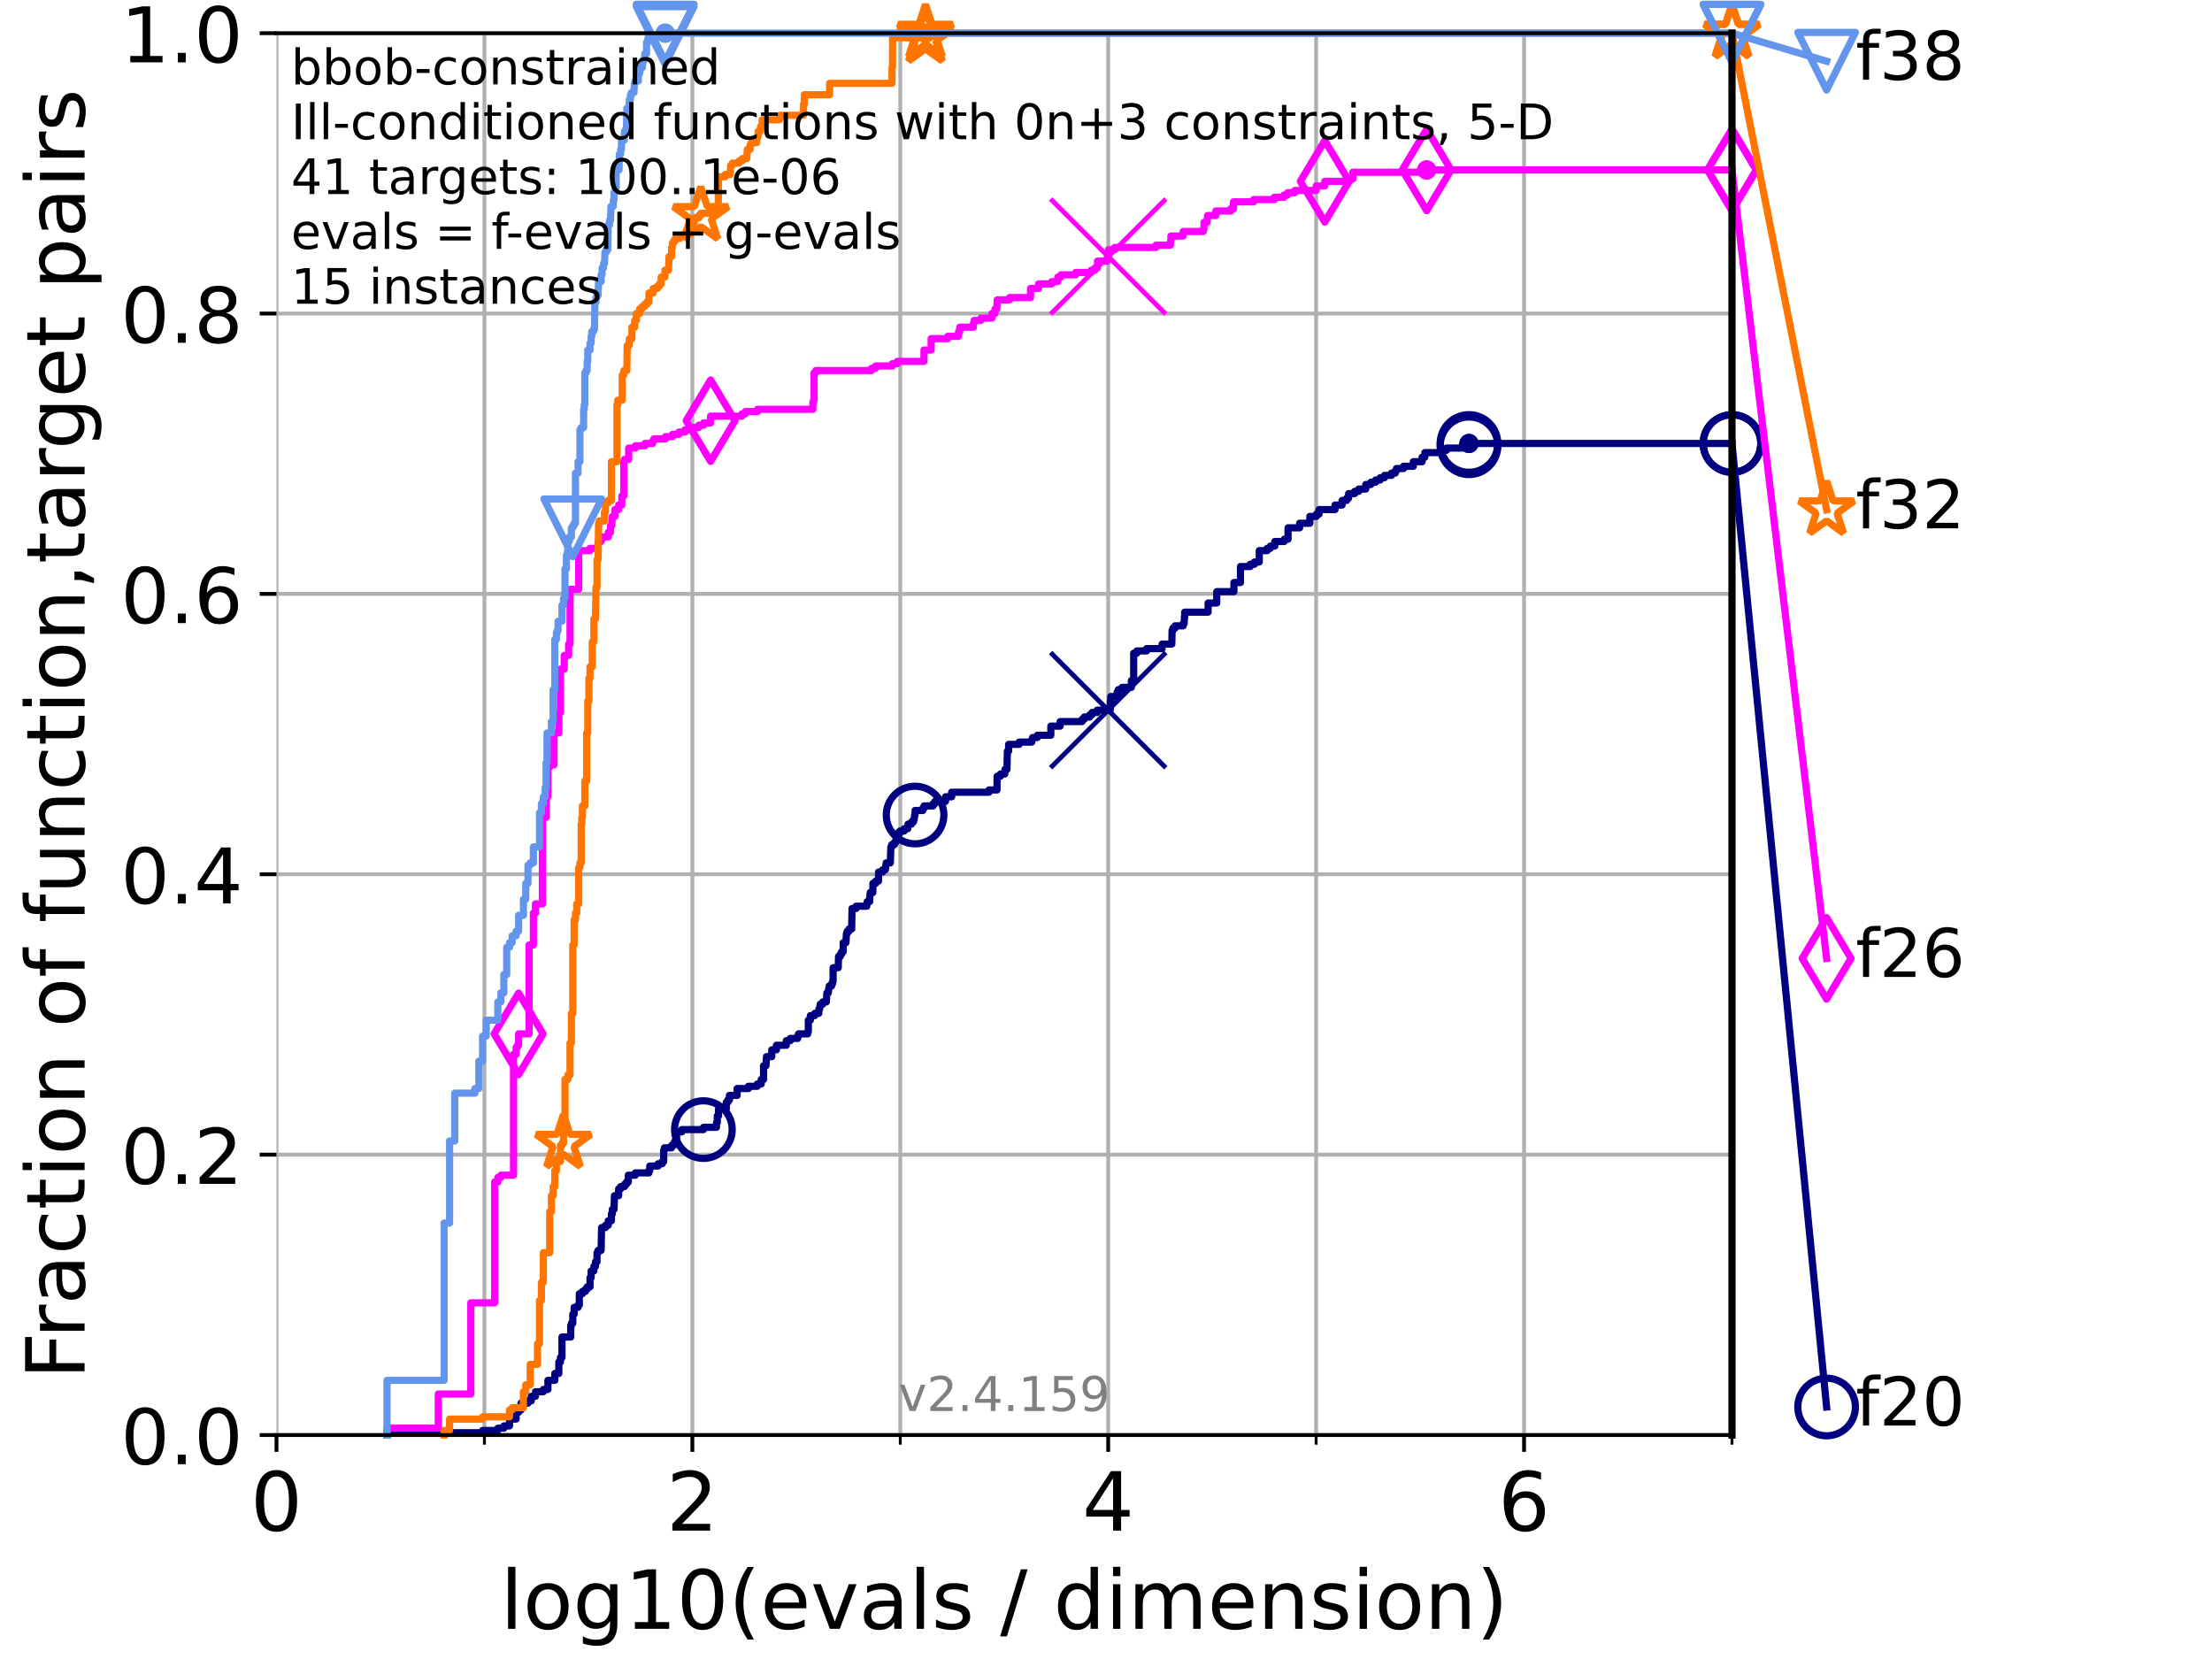 <?xml version="1.0" encoding="utf-8" standalone="no"?>
<!DOCTYPE svg PUBLIC "-//W3C//DTD SVG 1.1//EN"
  "http://www.w3.org/Graphics/SVG/1.1/DTD/svg11.dtd">
<!-- Created with matplotlib (https://matplotlib.org/) -->
<svg height="345.6pt" version="1.1" viewBox="0 0 460.8 345.6" width="460.8pt" xmlns="http://www.w3.org/2000/svg" xmlns:xlink="http://www.w3.org/1999/xlink">
 <defs>
  <style type="text/css">*{stroke-linecap:butt;stroke-linejoin:round;}</style>
 </defs>
 <g id="figure_1">
  <g id="patch_1">
   <path d="M 0 345.6 
L 460.8 345.6 
L 460.8 0 
L 0 0 
z
" style="fill:#ffffff;"/>
  </g>
  <g id="axes_1">
   <g id="patch_2">
    <path d="M 57.6 298.944 
L 360.806 298.944 
L 360.806 6.912 
L 57.6 6.912 
z
" style="fill:#ffffff;"/>
   </g>
   <g id="matplotlib.axis_1">
    <g id="xtick_1">
     <g id="line2d_1">
      <path clip-path="url(#p9a316a4ccc)" d="M 57.6 298.944 
L 57.6 6.912 
" style="fill:none;stroke:#b0b0b0;stroke-linecap:square;stroke-width:0.8;"/>
     </g>
     <g id="line2d_2">
      <defs>
       <path d="M 0 0 
L 0 3.5 
" id="m11b8afa501" style="stroke:#000000;stroke-width:0.8;"/>
      </defs>
      <g>
       <use style="stroke:#000000;stroke-width:0.8;" x="57.6" xlink:href="#m11b8afa501" y="298.944"/>
      </g>
     </g>
     <g id="text_1">
      <!-- 0 -->
      <g transform="translate(52.192 318.861)scale(0.17 -0.17)">
       <defs>
        <path d="M 31.781 66.406 
Q 24.172 66.406 20.328 58.906 
Q 16.5 51.422 16.5 36.375 
Q 16.5 21.391 20.328 13.891 
Q 24.172 6.391 31.781 6.391 
Q 39.453 6.391 43.281 13.891 
Q 47.125 21.391 47.125 36.375 
Q 47.125 51.422 43.281 58.906 
Q 39.453 66.406 31.781 66.406 
z
M 31.781 74.219 
Q 44.047 74.219 50.516 64.516 
Q 56.984 54.828 56.984 36.375 
Q 56.984 17.969 50.516 8.266 
Q 44.047 -1.422 31.781 -1.422 
Q 19.531 -1.422 13.062 8.266 
Q 6.594 17.969 6.594 36.375 
Q 6.594 54.828 13.062 64.516 
Q 19.531 74.219 31.781 74.219 
z
" id="DejaVuSans-48"/>
       </defs>
       <use xlink:href="#DejaVuSans-48"/>
      </g>
     </g>
    </g>
    <g id="xtick_2">
     <g id="line2d_3">
      <path clip-path="url(#p9a316a4ccc)" d="M 144.23 298.944 
L 144.23 6.912 
" style="fill:none;stroke:#b0b0b0;stroke-linecap:square;stroke-width:0.8;"/>
     </g>
     <g id="line2d_4">
      <g>
       <use style="stroke:#000000;stroke-width:0.8;" x="144.23" xlink:href="#m11b8afa501" y="298.944"/>
      </g>
     </g>
     <g id="text_2">
      <!-- 2 -->
      <g transform="translate(138.822 318.861)scale(0.17 -0.17)">
       <defs>
        <path d="M 19.188 8.297 
L 53.609 8.297 
L 53.609 0 
L 7.328 0 
L 7.328 8.297 
Q 12.938 14.109 22.625 23.891 
Q 32.328 33.688 34.812 36.531 
Q 39.547 41.844 41.422 45.531 
Q 43.312 49.219 43.312 52.781 
Q 43.312 58.594 39.234 62.25 
Q 35.156 65.922 28.609 65.922 
Q 23.969 65.922 18.812 64.312 
Q 13.672 62.703 7.812 59.422 
L 7.812 69.391 
Q 13.766 71.781 18.938 73 
Q 24.125 74.219 28.422 74.219 
Q 39.75 74.219 46.484 68.547 
Q 53.219 62.891 53.219 53.422 
Q 53.219 48.922 51.531 44.891 
Q 49.859 40.875 45.406 35.406 
Q 44.188 33.984 37.641 27.219 
Q 31.109 20.453 19.188 8.297 
z
" id="DejaVuSans-50"/>
       </defs>
       <use xlink:href="#DejaVuSans-50"/>
      </g>
     </g>
    </g>
    <g id="xtick_3">
     <g id="line2d_5">
      <path clip-path="url(#p9a316a4ccc)" d="M 230.861 298.944 
L 230.861 6.912 
" style="fill:none;stroke:#b0b0b0;stroke-linecap:square;stroke-width:0.8;"/>
     </g>
     <g id="line2d_6">
      <g>
       <use style="stroke:#000000;stroke-width:0.8;" x="230.861" xlink:href="#m11b8afa501" y="298.944"/>
      </g>
     </g>
     <g id="text_3">
      <!-- 4 -->
      <g transform="translate(225.453 318.861)scale(0.17 -0.17)">
       <defs>
        <path d="M 37.797 64.312 
L 12.891 25.391 
L 37.797 25.391 
z
M 35.203 72.906 
L 47.609 72.906 
L 47.609 25.391 
L 58.016 25.391 
L 58.016 17.188 
L 47.609 17.188 
L 47.609 0 
L 37.797 0 
L 37.797 17.188 
L 4.891 17.188 
L 4.891 26.703 
z
" id="DejaVuSans-52"/>
       </defs>
       <use xlink:href="#DejaVuSans-52"/>
      </g>
     </g>
    </g>
    <g id="xtick_4">
     <g id="line2d_7">
      <path clip-path="url(#p9a316a4ccc)" d="M 317.491 298.944 
L 317.491 6.912 
" style="fill:none;stroke:#b0b0b0;stroke-linecap:square;stroke-width:0.8;"/>
     </g>
     <g id="line2d_8">
      <g>
       <use style="stroke:#000000;stroke-width:0.8;" x="317.491" xlink:href="#m11b8afa501" y="298.944"/>
      </g>
     </g>
     <g id="text_4">
      <!-- 6 -->
      <g transform="translate(312.083 318.861)scale(0.17 -0.17)">
       <defs>
        <path d="M 33.016 40.375 
Q 26.375 40.375 22.484 35.828 
Q 18.609 31.297 18.609 23.391 
Q 18.609 15.531 22.484 10.953 
Q 26.375 6.391 33.016 6.391 
Q 39.656 6.391 43.531 10.953 
Q 47.406 15.531 47.406 23.391 
Q 47.406 31.297 43.531 35.828 
Q 39.656 40.375 33.016 40.375 
z
M 52.594 71.297 
L 52.594 62.312 
Q 48.875 64.062 45.094 64.984 
Q 41.312 65.922 37.594 65.922 
Q 27.828 65.922 22.672 59.328 
Q 17.531 52.734 16.797 39.406 
Q 19.672 43.656 24.016 45.922 
Q 28.375 48.188 33.594 48.188 
Q 44.578 48.188 50.953 41.516 
Q 57.328 34.859 57.328 23.391 
Q 57.328 12.156 50.688 5.359 
Q 44.047 -1.422 33.016 -1.422 
Q 20.359 -1.422 13.672 8.266 
Q 6.984 17.969 6.984 36.375 
Q 6.984 53.656 15.188 63.938 
Q 23.391 74.219 37.203 74.219 
Q 40.922 74.219 44.703 73.484 
Q 48.484 72.75 52.594 71.297 
z
" id="DejaVuSans-54"/>
       </defs>
       <use xlink:href="#DejaVuSans-54"/>
      </g>
     </g>
    </g>
    <g id="xtick_5">
     <g id="line2d_9">
      <path clip-path="url(#p9a316a4ccc)" d="M 100.915 298.944 
L 100.915 6.912 
" style="fill:none;stroke:#b0b0b0;stroke-linecap:square;stroke-width:0.8;"/>
     </g>
     <g id="line2d_10">
      <defs>
       <path d="M 0 0 
L 0 2 
" id="me5b79dfaaf" style="stroke:#000000;stroke-width:0.6;"/>
      </defs>
      <g>
       <use style="stroke:#000000;stroke-width:0.6;" x="100.915" xlink:href="#me5b79dfaaf" y="298.944"/>
      </g>
     </g>
    </g>
    <g id="xtick_6">
     <g id="line2d_11">
      <path clip-path="url(#p9a316a4ccc)" d="M 187.546 298.944 
L 187.546 6.912 
" style="fill:none;stroke:#b0b0b0;stroke-linecap:square;stroke-width:0.8;"/>
     </g>
     <g id="line2d_12">
      <g>
       <use style="stroke:#000000;stroke-width:0.6;" x="187.546" xlink:href="#me5b79dfaaf" y="298.944"/>
      </g>
     </g>
    </g>
    <g id="xtick_7">
     <g id="line2d_13">
      <path clip-path="url(#p9a316a4ccc)" d="M 274.176 298.944 
L 274.176 6.912 
" style="fill:none;stroke:#b0b0b0;stroke-linecap:square;stroke-width:0.8;"/>
     </g>
     <g id="line2d_14">
      <g>
       <use style="stroke:#000000;stroke-width:0.6;" x="274.176" xlink:href="#me5b79dfaaf" y="298.944"/>
      </g>
     </g>
    </g>
    <g id="xtick_8">
     <g id="line2d_15">
      <path clip-path="url(#p9a316a4ccc)" d="M 360.806 298.944 
L 360.806 6.912 
" style="fill:none;stroke:#b0b0b0;stroke-linecap:square;stroke-width:0.8;"/>
     </g>
     <g id="line2d_16">
      <g>
       <use style="stroke:#000000;stroke-width:0.6;" x="360.806" xlink:href="#me5b79dfaaf" y="298.944"/>
      </g>
     </g>
    </g>
    <g id="text_5">
     <!-- log10(evals / dimension) -->
     <g transform="translate(104.239 339.314)scale(0.17 -0.17)">
      <defs>
       <path d="M 9.422 75.984 
L 18.406 75.984 
L 18.406 0 
L 9.422 0 
z
" id="DejaVuSans-108"/>
       <path d="M 30.609 48.391 
Q 23.391 48.391 19.188 42.75 
Q 14.984 37.109 14.984 27.297 
Q 14.984 17.484 19.156 11.844 
Q 23.344 6.203 30.609 6.203 
Q 37.797 6.203 41.984 11.859 
Q 46.188 17.531 46.188 27.297 
Q 46.188 37.016 41.984 42.703 
Q 37.797 48.391 30.609 48.391 
z
M 30.609 56 
Q 42.328 56 49.016 48.375 
Q 55.719 40.766 55.719 27.297 
Q 55.719 13.875 49.016 6.219 
Q 42.328 -1.422 30.609 -1.422 
Q 18.844 -1.422 12.172 6.219 
Q 5.516 13.875 5.516 27.297 
Q 5.516 40.766 12.172 48.375 
Q 18.844 56 30.609 56 
z
" id="DejaVuSans-111"/>
       <path d="M 45.406 27.984 
Q 45.406 37.75 41.375 43.109 
Q 37.359 48.484 30.078 48.484 
Q 22.859 48.484 18.828 43.109 
Q 14.797 37.75 14.797 27.984 
Q 14.797 18.266 18.828 12.891 
Q 22.859 7.516 30.078 7.516 
Q 37.359 7.516 41.375 12.891 
Q 45.406 18.266 45.406 27.984 
z
M 54.391 6.781 
Q 54.391 -7.172 48.188 -13.984 
Q 42 -20.797 29.203 -20.797 
Q 24.469 -20.797 20.266 -20.094 
Q 16.062 -19.391 12.109 -17.922 
L 12.109 -9.188 
Q 16.062 -11.328 19.922 -12.344 
Q 23.781 -13.375 27.781 -13.375 
Q 36.625 -13.375 41.016 -8.766 
Q 45.406 -4.156 45.406 5.172 
L 45.406 9.625 
Q 42.625 4.781 38.281 2.391 
Q 33.938 0 27.875 0 
Q 17.828 0 11.672 7.656 
Q 5.516 15.328 5.516 27.984 
Q 5.516 40.672 11.672 48.328 
Q 17.828 56 27.875 56 
Q 33.938 56 38.281 53.609 
Q 42.625 51.219 45.406 46.391 
L 45.406 54.688 
L 54.391 54.688 
z
" id="DejaVuSans-103"/>
       <path d="M 12.406 8.297 
L 28.516 8.297 
L 28.516 63.922 
L 10.984 60.406 
L 10.984 69.391 
L 28.422 72.906 
L 38.281 72.906 
L 38.281 8.297 
L 54.391 8.297 
L 54.391 0 
L 12.406 0 
z
" id="DejaVuSans-49"/>
       <path d="M 31 75.875 
Q 24.469 64.656 21.281 53.656 
Q 18.109 42.672 18.109 31.391 
Q 18.109 20.125 21.312 9.062 
Q 24.516 -2 31 -13.188 
L 23.188 -13.188 
Q 15.875 -1.703 12.234 9.375 
Q 8.594 20.453 8.594 31.391 
Q 8.594 42.281 12.203 53.312 
Q 15.828 64.359 23.188 75.875 
z
" id="DejaVuSans-40"/>
       <path d="M 56.203 29.594 
L 56.203 25.203 
L 14.891 25.203 
Q 15.484 15.922 20.484 11.062 
Q 25.484 6.203 34.422 6.203 
Q 39.594 6.203 44.453 7.469 
Q 49.312 8.734 54.109 11.281 
L 54.109 2.781 
Q 49.266 0.734 44.188 -0.344 
Q 39.109 -1.422 33.891 -1.422 
Q 20.797 -1.422 13.156 6.188 
Q 5.516 13.812 5.516 26.812 
Q 5.516 40.234 12.766 48.109 
Q 20.016 56 32.328 56 
Q 43.359 56 49.781 48.891 
Q 56.203 41.797 56.203 29.594 
z
M 47.219 32.234 
Q 47.125 39.594 43.094 43.984 
Q 39.062 48.391 32.422 48.391 
Q 24.906 48.391 20.391 44.141 
Q 15.875 39.891 15.188 32.172 
z
" id="DejaVuSans-101"/>
       <path d="M 2.984 54.688 
L 12.5 54.688 
L 29.594 8.797 
L 46.688 54.688 
L 56.203 54.688 
L 35.688 0 
L 23.484 0 
z
" id="DejaVuSans-118"/>
       <path d="M 34.281 27.484 
Q 23.391 27.484 19.188 25 
Q 14.984 22.516 14.984 16.5 
Q 14.984 11.719 18.141 8.906 
Q 21.297 6.109 26.703 6.109 
Q 34.188 6.109 38.703 11.406 
Q 43.219 16.703 43.219 25.484 
L 43.219 27.484 
z
M 52.203 31.203 
L 52.203 0 
L 43.219 0 
L 43.219 8.297 
Q 40.141 3.328 35.547 0.953 
Q 30.953 -1.422 24.312 -1.422 
Q 15.922 -1.422 10.953 3.297 
Q 6 8.016 6 15.922 
Q 6 25.141 12.172 29.828 
Q 18.359 34.516 30.609 34.516 
L 43.219 34.516 
L 43.219 35.406 
Q 43.219 41.609 39.141 45 
Q 35.062 48.391 27.688 48.391 
Q 23 48.391 18.547 47.266 
Q 14.109 46.141 10.016 43.891 
L 10.016 52.203 
Q 14.938 54.109 19.578 55.047 
Q 24.219 56 28.609 56 
Q 40.484 56 46.344 49.844 
Q 52.203 43.703 52.203 31.203 
z
" id="DejaVuSans-97"/>
       <path d="M 44.281 53.078 
L 44.281 44.578 
Q 40.484 46.531 36.375 47.5 
Q 32.281 48.484 27.875 48.484 
Q 21.188 48.484 17.844 46.438 
Q 14.5 44.391 14.5 40.281 
Q 14.5 37.156 16.891 35.375 
Q 19.281 33.594 26.516 31.984 
L 29.594 31.297 
Q 39.156 29.25 43.188 25.516 
Q 47.219 21.781 47.219 15.094 
Q 47.219 7.469 41.188 3.016 
Q 35.156 -1.422 24.609 -1.422 
Q 20.219 -1.422 15.453 -0.562 
Q 10.688 0.297 5.422 2 
L 5.422 11.281 
Q 10.406 8.688 15.234 7.391 
Q 20.062 6.109 24.812 6.109 
Q 31.156 6.109 34.562 8.281 
Q 37.984 10.453 37.984 14.406 
Q 37.984 18.062 35.516 20.016 
Q 33.062 21.969 24.703 23.781 
L 21.578 24.516 
Q 13.234 26.266 9.516 29.906 
Q 5.812 33.547 5.812 39.891 
Q 5.812 47.609 11.281 51.797 
Q 16.75 56 26.812 56 
Q 31.781 56 36.172 55.266 
Q 40.578 54.547 44.281 53.078 
z
" id="DejaVuSans-115"/>
       <path id="DejaVuSans-32"/>
       <path d="M 25.391 72.906 
L 33.688 72.906 
L 8.297 -9.281 
L 0 -9.281 
z
" id="DejaVuSans-47"/>
       <path d="M 45.406 46.391 
L 45.406 75.984 
L 54.391 75.984 
L 54.391 0 
L 45.406 0 
L 45.406 8.203 
Q 42.578 3.328 38.25 0.953 
Q 33.938 -1.422 27.875 -1.422 
Q 17.969 -1.422 11.734 6.484 
Q 5.516 14.406 5.516 27.297 
Q 5.516 40.188 11.734 48.094 
Q 17.969 56 27.875 56 
Q 33.938 56 38.25 53.625 
Q 42.578 51.266 45.406 46.391 
z
M 14.797 27.297 
Q 14.797 17.391 18.875 11.75 
Q 22.953 6.109 30.078 6.109 
Q 37.203 6.109 41.297 11.75 
Q 45.406 17.391 45.406 27.297 
Q 45.406 37.203 41.297 42.844 
Q 37.203 48.484 30.078 48.484 
Q 22.953 48.484 18.875 42.844 
Q 14.797 37.203 14.797 27.297 
z
" id="DejaVuSans-100"/>
       <path d="M 9.422 54.688 
L 18.406 54.688 
L 18.406 0 
L 9.422 0 
z
M 9.422 75.984 
L 18.406 75.984 
L 18.406 64.594 
L 9.422 64.594 
z
" id="DejaVuSans-105"/>
       <path d="M 52 44.188 
Q 55.375 50.25 60.062 53.125 
Q 64.75 56 71.094 56 
Q 79.641 56 84.281 50.016 
Q 88.922 44.047 88.922 33.016 
L 88.922 0 
L 79.891 0 
L 79.891 32.719 
Q 79.891 40.578 77.094 44.375 
Q 74.312 48.188 68.609 48.188 
Q 61.625 48.188 57.562 43.547 
Q 53.516 38.922 53.516 30.906 
L 53.516 0 
L 44.484 0 
L 44.484 32.719 
Q 44.484 40.625 41.703 44.406 
Q 38.922 48.188 33.109 48.188 
Q 26.219 48.188 22.156 43.531 
Q 18.109 38.875 18.109 30.906 
L 18.109 0 
L 9.078 0 
L 9.078 54.688 
L 18.109 54.688 
L 18.109 46.188 
Q 21.188 51.219 25.484 53.609 
Q 29.781 56 35.688 56 
Q 41.656 56 45.828 52.969 
Q 50 49.953 52 44.188 
z
" id="DejaVuSans-109"/>
       <path d="M 54.891 33.016 
L 54.891 0 
L 45.906 0 
L 45.906 32.719 
Q 45.906 40.484 42.875 44.328 
Q 39.844 48.188 33.797 48.188 
Q 26.516 48.188 22.312 43.547 
Q 18.109 38.922 18.109 30.906 
L 18.109 0 
L 9.078 0 
L 9.078 54.688 
L 18.109 54.688 
L 18.109 46.188 
Q 21.344 51.125 25.703 53.562 
Q 30.078 56 35.797 56 
Q 45.219 56 50.047 50.172 
Q 54.891 44.344 54.891 33.016 
z
" id="DejaVuSans-110"/>
       <path d="M 8.016 75.875 
L 15.828 75.875 
Q 23.141 64.359 26.781 53.312 
Q 30.422 42.281 30.422 31.391 
Q 30.422 20.453 26.781 9.375 
Q 23.141 -1.703 15.828 -13.188 
L 8.016 -13.188 
Q 14.5 -2 17.703 9.062 
Q 20.906 20.125 20.906 31.391 
Q 20.906 42.672 17.703 53.656 
Q 14.5 64.656 8.016 75.875 
z
" id="DejaVuSans-41"/>
      </defs>
      <use xlink:href="#DejaVuSans-108"/>
      <use x="27.783" xlink:href="#DejaVuSans-111"/>
      <use x="88.965" xlink:href="#DejaVuSans-103"/>
      <use x="152.441" xlink:href="#DejaVuSans-49"/>
      <use x="216.064" xlink:href="#DejaVuSans-48"/>
      <use x="279.688" xlink:href="#DejaVuSans-40"/>
      <use x="318.701" xlink:href="#DejaVuSans-101"/>
      <use x="380.225" xlink:href="#DejaVuSans-118"/>
      <use x="439.404" xlink:href="#DejaVuSans-97"/>
      <use x="500.684" xlink:href="#DejaVuSans-108"/>
      <use x="528.467" xlink:href="#DejaVuSans-115"/>
      <use x="580.566" xlink:href="#DejaVuSans-32"/>
      <use x="612.354" xlink:href="#DejaVuSans-47"/>
      <use x="646.045" xlink:href="#DejaVuSans-32"/>
      <use x="677.832" xlink:href="#DejaVuSans-100"/>
      <use x="741.309" xlink:href="#DejaVuSans-105"/>
      <use x="769.092" xlink:href="#DejaVuSans-109"/>
      <use x="866.504" xlink:href="#DejaVuSans-101"/>
      <use x="928.027" xlink:href="#DejaVuSans-110"/>
      <use x="991.406" xlink:href="#DejaVuSans-115"/>
      <use x="1043.506" xlink:href="#DejaVuSans-105"/>
      <use x="1071.289" xlink:href="#DejaVuSans-111"/>
      <use x="1132.471" xlink:href="#DejaVuSans-110"/>
      <use x="1195.85" xlink:href="#DejaVuSans-41"/>
     </g>
    </g>
   </g>
   <g id="matplotlib.axis_2">
    <g id="ytick_1">
     <g id="line2d_17">
      <path clip-path="url(#p9a316a4ccc)" d="M 57.6 298.944 
L 360.806 298.944 
" style="fill:none;stroke:#b0b0b0;stroke-linecap:square;stroke-width:0.8;"/>
     </g>
     <g id="line2d_18">
      <defs>
       <path d="M 0 0 
L -3.5 0 
" id="mcd23712914" style="stroke:#000000;stroke-width:0.8;"/>
      </defs>
      <g>
       <use style="stroke:#000000;stroke-width:0.8;" x="57.6" xlink:href="#mcd23712914" y="298.944"/>
      </g>
     </g>
     <g id="text_6">
      <!-- 0.0 -->
      <g transform="translate(25.155 305.023)scale(0.16 -0.16)">
       <defs>
        <path d="M 10.688 12.406 
L 21 12.406 
L 21 0 
L 10.688 0 
z
" id="DejaVuSans-46"/>
       </defs>
       <use xlink:href="#DejaVuSans-48"/>
       <use x="63.623" xlink:href="#DejaVuSans-46"/>
       <use x="95.41" xlink:href="#DejaVuSans-48"/>
      </g>
     </g>
    </g>
    <g id="ytick_2">
     <g id="line2d_19">
      <path clip-path="url(#p9a316a4ccc)" d="M 57.6 240.538 
L 360.806 240.538 
" style="fill:none;stroke:#b0b0b0;stroke-linecap:square;stroke-width:0.8;"/>
     </g>
     <g id="line2d_20">
      <g>
       <use style="stroke:#000000;stroke-width:0.8;" x="57.6" xlink:href="#mcd23712914" y="240.538"/>
      </g>
     </g>
     <g id="text_7">
      <!-- 0.2 -->
      <g transform="translate(25.155 246.616)scale(0.16 -0.16)">
       <use xlink:href="#DejaVuSans-48"/>
       <use x="63.623" xlink:href="#DejaVuSans-46"/>
       <use x="95.41" xlink:href="#DejaVuSans-50"/>
      </g>
     </g>
    </g>
    <g id="ytick_3">
     <g id="line2d_21">
      <path clip-path="url(#p9a316a4ccc)" d="M 57.6 182.131 
L 360.806 182.131 
" style="fill:none;stroke:#b0b0b0;stroke-linecap:square;stroke-width:0.8;"/>
     </g>
     <g id="line2d_22">
      <g>
       <use style="stroke:#000000;stroke-width:0.8;" x="57.6" xlink:href="#mcd23712914" y="182.131"/>
      </g>
     </g>
     <g id="text_8">
      <!-- 0.4 -->
      <g transform="translate(25.155 188.21)scale(0.16 -0.16)">
       <use xlink:href="#DejaVuSans-48"/>
       <use x="63.623" xlink:href="#DejaVuSans-46"/>
       <use x="95.41" xlink:href="#DejaVuSans-52"/>
      </g>
     </g>
    </g>
    <g id="ytick_4">
     <g id="line2d_23">
      <path clip-path="url(#p9a316a4ccc)" d="M 57.6 123.725 
L 360.806 123.725 
" style="fill:none;stroke:#b0b0b0;stroke-linecap:square;stroke-width:0.8;"/>
     </g>
     <g id="line2d_24">
      <g>
       <use style="stroke:#000000;stroke-width:0.8;" x="57.6" xlink:href="#mcd23712914" y="123.725"/>
      </g>
     </g>
     <g id="text_9">
      <!-- 0.6 -->
      <g transform="translate(25.155 129.804)scale(0.16 -0.16)">
       <use xlink:href="#DejaVuSans-48"/>
       <use x="63.623" xlink:href="#DejaVuSans-46"/>
       <use x="95.41" xlink:href="#DejaVuSans-54"/>
      </g>
     </g>
    </g>
    <g id="ytick_5">
     <g id="line2d_25">
      <path clip-path="url(#p9a316a4ccc)" d="M 57.6 65.318 
L 360.806 65.318 
" style="fill:none;stroke:#b0b0b0;stroke-linecap:square;stroke-width:0.8;"/>
     </g>
     <g id="line2d_26">
      <g>
       <use style="stroke:#000000;stroke-width:0.8;" x="57.6" xlink:href="#mcd23712914" y="65.318"/>
      </g>
     </g>
     <g id="text_10">
      <!-- 0.8 -->
      <g transform="translate(25.155 71.397)scale(0.16 -0.16)">
       <defs>
        <path d="M 31.781 34.625 
Q 24.75 34.625 20.719 30.859 
Q 16.703 27.094 16.703 20.516 
Q 16.703 13.922 20.719 10.156 
Q 24.75 6.391 31.781 6.391 
Q 38.812 6.391 42.859 10.172 
Q 46.922 13.969 46.922 20.516 
Q 46.922 27.094 42.891 30.859 
Q 38.875 34.625 31.781 34.625 
z
M 21.922 38.812 
Q 15.578 40.375 12.031 44.719 
Q 8.5 49.078 8.5 55.328 
Q 8.5 64.062 14.719 69.141 
Q 20.953 74.219 31.781 74.219 
Q 42.672 74.219 48.875 69.141 
Q 55.078 64.062 55.078 55.328 
Q 55.078 49.078 51.531 44.719 
Q 48 40.375 41.703 38.812 
Q 48.828 37.156 52.797 32.312 
Q 56.781 27.484 56.781 20.516 
Q 56.781 9.906 50.312 4.234 
Q 43.844 -1.422 31.781 -1.422 
Q 19.734 -1.422 13.25 4.234 
Q 6.781 9.906 6.781 20.516 
Q 6.781 27.484 10.781 32.312 
Q 14.797 37.156 21.922 38.812 
z
M 18.312 54.391 
Q 18.312 48.734 21.844 45.562 
Q 25.391 42.391 31.781 42.391 
Q 38.141 42.391 41.719 45.562 
Q 45.312 48.734 45.312 54.391 
Q 45.312 60.062 41.719 63.234 
Q 38.141 66.406 31.781 66.406 
Q 25.391 66.406 21.844 63.234 
Q 18.312 60.062 18.312 54.391 
z
" id="DejaVuSans-56"/>
       </defs>
       <use xlink:href="#DejaVuSans-48"/>
       <use x="63.623" xlink:href="#DejaVuSans-46"/>
       <use x="95.41" xlink:href="#DejaVuSans-56"/>
      </g>
     </g>
    </g>
    <g id="ytick_6">
     <g id="line2d_27">
      <path clip-path="url(#p9a316a4ccc)" d="M 57.6 6.912 
L 360.806 6.912 
" style="fill:none;stroke:#b0b0b0;stroke-linecap:square;stroke-width:0.8;"/>
     </g>
     <g id="line2d_28">
      <g>
       <use style="stroke:#000000;stroke-width:0.8;" x="57.6" xlink:href="#mcd23712914" y="6.912"/>
      </g>
     </g>
     <g id="text_11">
      <!-- 1.0 -->
      <g transform="translate(25.155 12.991)scale(0.16 -0.16)">
       <use xlink:href="#DejaVuSans-49"/>
       <use x="63.623" xlink:href="#DejaVuSans-46"/>
       <use x="95.41" xlink:href="#DejaVuSans-48"/>
      </g>
     </g>
    </g>
    <g id="text_12">
     <!-- Fraction of function,target pairs -->
     <g transform="translate(17.62 287.313)rotate(-90)scale(0.17 -0.17)">
      <defs>
       <path d="M 9.812 72.906 
L 51.703 72.906 
L 51.703 64.594 
L 19.672 64.594 
L 19.672 43.109 
L 48.578 43.109 
L 48.578 34.812 
L 19.672 34.812 
L 19.672 0 
L 9.812 0 
z
" id="DejaVuSans-70"/>
       <path d="M 41.109 46.297 
Q 39.594 47.172 37.812 47.578 
Q 36.031 48 33.891 48 
Q 26.266 48 22.188 43.047 
Q 18.109 38.094 18.109 28.812 
L 18.109 0 
L 9.078 0 
L 9.078 54.688 
L 18.109 54.688 
L 18.109 46.188 
Q 20.953 51.172 25.484 53.578 
Q 30.031 56 36.531 56 
Q 37.453 56 38.578 55.875 
Q 39.703 55.766 41.062 55.516 
z
" id="DejaVuSans-114"/>
       <path d="M 48.781 52.594 
L 48.781 44.188 
Q 44.969 46.297 41.141 47.344 
Q 37.312 48.391 33.406 48.391 
Q 24.656 48.391 19.812 42.844 
Q 14.984 37.312 14.984 27.297 
Q 14.984 17.281 19.812 11.734 
Q 24.656 6.203 33.406 6.203 
Q 37.312 6.203 41.141 7.25 
Q 44.969 8.297 48.781 10.406 
L 48.781 2.094 
Q 45.016 0.344 40.984 -0.531 
Q 36.969 -1.422 32.422 -1.422 
Q 20.062 -1.422 12.781 6.344 
Q 5.516 14.109 5.516 27.297 
Q 5.516 40.672 12.859 48.328 
Q 20.219 56 33.016 56 
Q 37.156 56 41.109 55.141 
Q 45.062 54.297 48.781 52.594 
z
" id="DejaVuSans-99"/>
       <path d="M 18.312 70.219 
L 18.312 54.688 
L 36.812 54.688 
L 36.812 47.703 
L 18.312 47.703 
L 18.312 18.016 
Q 18.312 11.328 20.141 9.422 
Q 21.969 7.516 27.594 7.516 
L 36.812 7.516 
L 36.812 0 
L 27.594 0 
Q 17.188 0 13.234 3.875 
Q 9.281 7.766 9.281 18.016 
L 9.281 47.703 
L 2.688 47.703 
L 2.688 54.688 
L 9.281 54.688 
L 9.281 70.219 
z
" id="DejaVuSans-116"/>
       <path d="M 37.109 75.984 
L 37.109 68.5 
L 28.516 68.5 
Q 23.688 68.5 21.797 66.547 
Q 19.922 64.594 19.922 59.516 
L 19.922 54.688 
L 34.719 54.688 
L 34.719 47.703 
L 19.922 47.703 
L 19.922 0 
L 10.891 0 
L 10.891 47.703 
L 2.297 47.703 
L 2.297 54.688 
L 10.891 54.688 
L 10.891 58.5 
Q 10.891 67.625 15.141 71.797 
Q 19.391 75.984 28.609 75.984 
z
" id="DejaVuSans-102"/>
       <path d="M 8.5 21.578 
L 8.5 54.688 
L 17.484 54.688 
L 17.484 21.922 
Q 17.484 14.156 20.5 10.266 
Q 23.531 6.391 29.594 6.391 
Q 36.859 6.391 41.078 11.031 
Q 45.312 15.672 45.312 23.688 
L 45.312 54.688 
L 54.297 54.688 
L 54.297 0 
L 45.312 0 
L 45.312 8.406 
Q 42.047 3.422 37.719 1 
Q 33.406 -1.422 27.688 -1.422 
Q 18.266 -1.422 13.375 4.438 
Q 8.5 10.297 8.5 21.578 
z
M 31.109 56 
z
" id="DejaVuSans-117"/>
       <path d="M 11.719 12.406 
L 22.016 12.406 
L 22.016 4 
L 14.016 -11.625 
L 7.719 -11.625 
L 11.719 4 
z
" id="DejaVuSans-44"/>
       <path d="M 18.109 8.203 
L 18.109 -20.797 
L 9.078 -20.797 
L 9.078 54.688 
L 18.109 54.688 
L 18.109 46.391 
Q 20.953 51.266 25.266 53.625 
Q 29.594 56 35.594 56 
Q 45.562 56 51.781 48.094 
Q 58.016 40.188 58.016 27.297 
Q 58.016 14.406 51.781 6.484 
Q 45.562 -1.422 35.594 -1.422 
Q 29.594 -1.422 25.266 0.953 
Q 20.953 3.328 18.109 8.203 
z
M 48.688 27.297 
Q 48.688 37.203 44.609 42.844 
Q 40.531 48.484 33.406 48.484 
Q 26.266 48.484 22.188 42.844 
Q 18.109 37.203 18.109 27.297 
Q 18.109 17.391 22.188 11.75 
Q 26.266 6.109 33.406 6.109 
Q 40.531 6.109 44.609 11.75 
Q 48.688 17.391 48.688 27.297 
z
" id="DejaVuSans-112"/>
      </defs>
      <use xlink:href="#DejaVuSans-70"/>
      <use x="50.27" xlink:href="#DejaVuSans-114"/>
      <use x="91.383" xlink:href="#DejaVuSans-97"/>
      <use x="152.662" xlink:href="#DejaVuSans-99"/>
      <use x="207.643" xlink:href="#DejaVuSans-116"/>
      <use x="246.852" xlink:href="#DejaVuSans-105"/>
      <use x="274.635" xlink:href="#DejaVuSans-111"/>
      <use x="335.816" xlink:href="#DejaVuSans-110"/>
      <use x="399.195" xlink:href="#DejaVuSans-32"/>
      <use x="430.982" xlink:href="#DejaVuSans-111"/>
      <use x="492.164" xlink:href="#DejaVuSans-102"/>
      <use x="527.369" xlink:href="#DejaVuSans-32"/>
      <use x="559.156" xlink:href="#DejaVuSans-102"/>
      <use x="594.361" xlink:href="#DejaVuSans-117"/>
      <use x="657.74" xlink:href="#DejaVuSans-110"/>
      <use x="721.119" xlink:href="#DejaVuSans-99"/>
      <use x="776.1" xlink:href="#DejaVuSans-116"/>
      <use x="815.309" xlink:href="#DejaVuSans-105"/>
      <use x="843.092" xlink:href="#DejaVuSans-111"/>
      <use x="904.273" xlink:href="#DejaVuSans-110"/>
      <use x="967.652" xlink:href="#DejaVuSans-44"/>
      <use x="999.439" xlink:href="#DejaVuSans-116"/>
      <use x="1038.648" xlink:href="#DejaVuSans-97"/>
      <use x="1099.928" xlink:href="#DejaVuSans-114"/>
      <use x="1139.291" xlink:href="#DejaVuSans-103"/>
      <use x="1202.768" xlink:href="#DejaVuSans-101"/>
      <use x="1264.291" xlink:href="#DejaVuSans-116"/>
      <use x="1303.5" xlink:href="#DejaVuSans-32"/>
      <use x="1335.287" xlink:href="#DejaVuSans-112"/>
      <use x="1398.764" xlink:href="#DejaVuSans-97"/>
      <use x="1460.043" xlink:href="#DejaVuSans-105"/>
      <use x="1487.826" xlink:href="#DejaVuSans-114"/>
      <use x="1528.939" xlink:href="#DejaVuSans-115"/>
     </g>
    </g>
   </g>
   <g id="line2d_29">
    <defs>
     <path d="M 0 1.5 
C 0.398 1.5 0.779 1.342 1.061 1.061 
C 1.342 0.779 1.5 0.398 1.5 0 
C 1.5 -0.398 1.342 -0.779 1.061 -1.061 
C 0.779 -1.342 0.398 -1.5 0 -1.5 
C -0.398 -1.5 -0.779 -1.342 -1.061 -1.061 
C -1.342 -0.779 -1.5 -0.398 -1.5 0 
C -1.5 0.398 -1.342 0.779 -1.061 1.061 
C -0.779 1.342 -0.398 1.5 0 1.5 
z
" id="mc1c826727a" style="stroke:#000080;"/>
    </defs>
    <g>
     <use style="fill:#000080;stroke:#000080;" x="306.016" xlink:href="#mc1c826727a" y="92.385"/>
     <use style="fill:#000080;stroke:#000080;" x="306.016" xlink:href="#mc1c826727a" y="92.385"/>
    </g>
   </g>
   <g id="line2d_30">
    <path d="M 80.621 298.944 
L 80.621 298.469 
L 100.535 298.469 
L 100.535 297.994 
L 103.707 297.994 
L 103.707 297.519 
L 104.962 297.519 
L 104.962 297.045 
L 106.138 297.045 
L 106.138 295.62 
L 107.512 295.62 
L 107.512 294.196 
L 108.034 294.196 
L 108.034 293.721 
L 108.543 293.721 
L 108.543 292.296 
L 109.99 292.296 
L 109.99 291.821 
L 110.675 291.821 
L 110.675 290.872 
L 111.55 290.872 
L 111.55 289.922 
L 113.186 289.922 
L 113.186 289.447 
L 114.142 289.447 
L 114.142 287.548 
L 115.576 287.548 
L 115.576 286.123 
L 116.419 286.123 
L 116.419 283.749 
L 116.746 283.749 
L 116.746 282.799 
L 117.068 282.799 
L 117.068 278.526 
L 118.89 278.526 
L 118.89 276.151 
L 119.034 276.151 
L 119.034 275.676 
L 119.319 275.676 
L 119.319 273.777 
L 119.6 273.777 
L 119.6 272.352 
L 120.418 272.352 
L 120.418 271.878 
L 120.683 271.878 
L 120.683 269.503 
L 121.329 269.503 
L 121.329 269.029 
L 121.954 269.029 
L 121.954 268.554 
L 122.32 268.554 
L 122.32 268.079 
L 122.913 268.079 
L 122.913 266.179 
L 123.145 266.179 
L 123.145 264.755 
L 123.714 264.755 
L 123.714 263.805 
L 124.047 263.805 
L 124.047 262.855 
L 124.374 262.855 
L 124.374 260.956 
L 124.589 260.956 
L 124.589 260.481 
L 125.219 260.481 
L 125.322 255.733 
L 126.127 255.733 
L 126.127 255.258 
L 126.709 255.258 
L 126.709 254.308 
L 127.366 254.308 
L 127.366 252.884 
L 127.55 252.884 
L 127.55 251.934 
L 127.911 251.934 
L 128.001 249.085 
L 128.872 249.085 
L 128.872 247.66 
L 129.293 247.66 
L 129.293 247.185 
L 130.107 247.185 
L 130.107 246.711 
L 130.502 246.711 
L 130.502 246.236 
L 130.888 246.236 
L 130.888 244.811 
L 132.358 244.811 
L 132.358 244.336 
L 135.177 244.336 
L 135.177 243.862 
L 135.359 243.862 
L 135.359 242.912 
L 137.086 242.912 
L 137.086 242.437 
L 137.946 242.437 
L 137.946 241.962 
L 138.259 241.962 
L 138.259 239.588 
L 138.413 239.588 
L 138.413 239.113 
L 139.891 239.113 
L 139.891 238.638 
L 140.313 238.638 
L 140.313 238.163 
L 140.589 238.163 
L 140.589 237.689 
L 140.951 237.689 
L 140.951 235.789 
L 142.038 235.789 
L 142.038 235.314 
L 146.53 235.314 
L 146.53 234.839 
L 149.253 234.839 
L 149.253 233.89 
L 149.425 233.89 
L 149.425 232.465 
L 149.68 232.465 
L 149.68 231.041 
L 151.298 231.041 
L 151.298 229.616 
L 151.631 229.616 
L 151.631 229.141 
L 151.958 229.141 
L 151.958 228.192 
L 153.559 228.192 
L 153.559 226.767 
L 155.904 226.767 
L 155.904 226.292 
L 157.752 226.292 
L 157.752 225.817 
L 158.577 225.817 
L 158.577 224.868 
L 159.063 224.868 
L 159.063 222.018 
L 159.569 222.018 
L 159.668 220.119 
L 160.778 220.119 
L 160.778 218.695 
L 161.751 218.695 
L 161.751 217.745 
L 163.8 217.745 
L 163.8 216.795 
L 164.644 216.795 
L 164.644 216.32 
L 166.17 216.32 
L 166.17 215.845 
L 166.345 215.845 
L 166.345 215.371 
L 168.253 215.371 
L 168.253 214.896 
L 168.389 214.896 
L 168.389 212.522 
L 168.812 212.522 
L 168.812 211.572 
L 169.736 211.572 
L 169.736 211.097 
L 170.57 211.097 
L 170.598 210.147 
L 170.764 210.147 
L 170.865 209.198 
L 171.387 209.198 
L 171.387 208.723 
L 172.144 208.723 
L 172.255 206.823 
L 172.558 206.823 
L 172.641 205.874 
L 172.741 205.874 
L 172.741 205.399 
L 173.23 205.399 
L 173.23 204.924 
L 173.422 204.924 
L 173.422 204.449 
L 173.549 204.449 
L 173.549 201.6 
L 174.619 201.6 
L 174.686 199.226 
L 175.07 199.226 
L 175.07 198.751 
L 175.324 198.751 
L 175.324 198.276 
L 175.652 198.276 
L 175.659 196.377 
L 176.224 196.377 
L 176.327 194.477 
L 176.483 194.477 
L 176.483 194.002 
L 176.852 194.002 
L 176.852 193.528 
L 177.415 193.528 
L 177.498 189.254 
L 178.333 189.254 
L 178.333 188.779 
L 180.565 188.779 
L 180.647 187.829 
L 181.156 187.829 
L 181.224 186.405 
L 181.287 186.405 
L 181.287 185.93 
L 181.836 185.93 
L 181.836 184.031 
L 182.413 184.031 
L 182.413 183.556 
L 183.001 183.556 
L 183.021 181.656 
L 183.877 181.656 
L 183.877 181.182 
L 184.435 181.182 
L 184.533 180.232 
L 184.599 180.232 
L 184.599 179.757 
L 185.471 179.757 
L 185.576 176.433 
L 185.763 176.433 
L 185.763 175.958 
L 186.321 175.958 
L 186.321 175.483 
L 186.624 175.483 
L 186.624 175.008 
L 186.762 175.008 
L 186.762 174.059 
L 186.879 174.059 
L 186.879 173.584 
L 187.478 173.584 
L 187.478 173.109 
L 188.359 173.109 
L 188.359 172.634 
L 189.094 172.634 
L 189.146 171.685 
L 189.901 171.685 
L 189.901 171.21 
L 190.295 171.21 
L 190.295 170.735 
L 190.441 170.735 
L 190.538 169.785 
L 190.627 169.785 
L 190.627 168.835 
L 192.242 168.835 
L 192.242 168.361 
L 192.496 168.361 
L 192.496 167.886 
L 194.376 167.886 
L 194.376 167.411 
L 194.78 167.411 
L 194.78 166.936 
L 196.973 166.936 
L 196.973 165.986 
L 198.25 165.986 
L 198.25 165.037 
L 206.021 165.037 
L 206.021 164.562 
L 207.696 164.562 
L 207.713 161.713 
L 208.406 161.713 
L 208.406 161.238 
L 209.31 161.238 
L 209.357 160.288 
L 209.761 160.288 
L 209.859 156.489 
L 210.112 156.489 
L 210.112 155.065 
L 212.315 155.065 
L 212.315 154.59 
L 214.929 154.59 
L 214.929 154.115 
L 215.109 154.115 
L 215.109 153.64 
L 216.102 153.64 
L 216.102 153.165 
L 218.906 153.165 
L 218.906 151.266 
L 220.844 151.266 
L 220.844 150.316 
L 225.411 150.316 
L 225.411 149.841 
L 225.863 149.841 
L 225.863 149.367 
L 227.03 149.367 
L 227.03 148.892 
L 227.506 148.892 
L 227.506 148.417 
L 228.558 148.417 
L 228.558 147.942 
L 231.274 147.942 
L 231.313 146.043 
L 231.387 146.043 
L 231.391 145.093 
L 232.731 145.093 
L 232.735 144.143 
L 232.961 144.143 
L 232.961 143.668 
L 233.738 143.668 
L 233.738 143.194 
L 235.683 143.194 
L 235.687 141.769 
L 236.165 141.769 
L 236.169 136.071 
L 236.828 136.071 
L 236.828 135.596 
L 238.859 135.596 
L 238.859 135.121 
L 242.083 135.121 
L 242.085 134.171 
L 244.112 134.171 
L 244.169 131.322 
L 244.346 131.322 
L 244.346 130.848 
L 244.79 130.848 
L 244.79 130.373 
L 246.47 130.373 
L 246.47 129.898 
L 246.679 129.898 
L 246.74 128.473 
L 246.792 128.473 
L 246.792 127.524 
L 251.667 127.524 
L 251.672 125.624 
L 253.467 125.624 
L 253.471 123.25 
L 257.046 123.25 
L 257.05 121.351 
L 258.414 121.351 
L 258.416 118.027 
L 260.434 118.027 
L 260.434 117.552 
L 261.32 117.552 
L 261.32 117.077 
L 262.325 117.077 
L 262.328 114.703 
L 263.982 114.703 
L 263.982 114.228 
L 264.642 114.228 
L 264.642 113.753 
L 265.563 113.753 
L 265.566 112.803 
L 267.53 112.803 
L 267.53 112.328 
L 268.324 112.328 
L 268.326 109.954 
L 270.731 109.954 
L 270.732 109.004 
L 272.865 109.004 
L 272.866 107.58 
L 274.221 107.58 
L 274.221 107.105 
L 274.781 107.105 
L 274.782 106.155 
L 278.112 106.155 
L 278.113 105.206 
L 279.579 105.206 
L 279.58 104.256 
L 280.539 104.256 
L 280.539 103.781 
L 280.941 103.781 
L 280.941 102.831 
L 282.21 102.831 
L 282.21 102.357 
L 283.048 102.357 
L 283.048 101.882 
L 284.518 101.882 
L 284.518 100.932 
L 285.573 100.932 
L 285.573 100.457 
L 286.572 100.457 
L 286.572 99.982 
L 287.522 99.982 
L 287.522 99.508 
L 288.425 99.508 
L 288.425 99.033 
L 289.866 99.033 
L 289.866 98.558 
L 290.666 98.558 
L 290.666 98.083 
L 290.901 98.083 
L 290.901 97.608 
L 292.387 97.608 
L 292.387 97.133 
L 294.418 97.133 
L 294.419 96.184 
L 296.25 96.184 
L 296.25 95.234 
L 296.823 95.234 
L 296.823 94.284 
L 300.41 94.284 
L 300.41 93.809 
L 301.321 93.809 
L 301.321 93.334 
L 304.577 93.334 
L 304.577 92.86 
L 306.016 92.86 
L 306.016 92.385 
L 360.806 92.385 
L 360.806 92.385 
" style="fill:none;stroke:#000080;stroke-linecap:square;stroke-width:1.5;"/>
   </g>
   <g id="line2d_31">
    <defs>
     <path d="M 0 6 
C 1.591 6 3.117 5.368 4.243 4.243 
C 5.368 3.117 6 1.591 6 0 
C 6 -1.591 5.368 -3.117 4.243 -4.243 
C 3.117 -5.368 1.591 -6 0 -6 
C -1.591 -6 -3.117 -5.368 -4.243 -4.243 
C -5.368 -3.117 -6 -1.591 -6 0 
C -6 1.591 -5.368 3.117 -4.243 4.243 
C -3.117 5.368 -1.591 6 0 6 
z
" id="mb6b5287305" style="stroke:#000080;stroke-width:1.5;"/>
    </defs>
    <g>
     <use style="fill-opacity:0;stroke:#000080;stroke-width:1.5;" x="146.53" xlink:href="#mb6b5287305" y="235.314"/>
     <use style="fill-opacity:0;stroke:#000080;stroke-width:1.5;" x="190.627" xlink:href="#mb6b5287305" y="169.785"/>
     <use style="fill-opacity:0;stroke:#000080;stroke-width:1.5;" x="306.016" xlink:href="#mb6b5287305" y="92.86"/>
     <use style="fill-opacity:0;stroke:#000080;stroke-width:1.5;" x="306.016" xlink:href="#mb6b5287305" y="92.385"/>
     <use style="fill-opacity:0;stroke:#000080;stroke-width:1.5;" x="360.806" xlink:href="#mb6b5287305" y="92.385"/>
    </g>
   </g>
   <g id="line2d_32">
    <path style="fill:none;stroke:#000080;stroke-linecap:square;stroke-width:1.5;"/>
    <g/>
   </g>
   <g id="line2d_33">
    <path clip-path="url(#p9a316a4ccc)" d="M 230.863 147.942 
" style="fill:none;stroke:#000080;stroke-linecap:square;stroke-width:1.5;"/>
    <defs>
     <path d="M -12 12 
L 12 -12 
M -12 -12 
L 12 12 
" id="m732e99ac2b" style="stroke:#000080;"/>
    </defs>
    <g clip-path="url(#p9a316a4ccc)">
     <use style="fill:#000080;stroke:#000080;" x="230.863" xlink:href="#m732e99ac2b" y="147.942"/>
    </g>
   </g>
   <g id="line2d_34">
    <defs>
     <path d="M 0 1.5 
C 0.398 1.5 0.779 1.342 1.061 1.061 
C 1.342 0.779 1.5 0.398 1.5 0 
C 1.5 -0.398 1.342 -0.779 1.061 -1.061 
C 0.779 -1.342 0.398 -1.5 0 -1.5 
C -0.398 -1.5 -0.779 -1.342 -1.061 -1.061 
C -1.342 -0.779 -1.5 -0.398 -1.5 0 
C -1.5 0.398 -1.342 0.779 -1.061 1.061 
C -0.779 1.342 -0.398 1.5 0 1.5 
z
" id="ma49a85d6fb" style="stroke:#ff00ff;"/>
    </defs>
    <g>
     <use style="fill:#ff00ff;stroke:#ff00ff;" x="297.202" xlink:href="#ma49a85d6fb" y="35.403"/>
     <use style="fill:#ff00ff;stroke:#ff00ff;" x="297.202" xlink:href="#ma49a85d6fb" y="35.403"/>
    </g>
   </g>
   <g id="line2d_35">
    <path d="M 80.621 298.944 
L 80.621 297.519 
L 91.306 297.519 
L 91.306 290.397 
L 98.078 290.397 
L 98.078 271.403 
L 103.047 271.403 
L 103.047 246.236 
L 103.707 246.236 
L 103.707 245.286 
L 104.345 245.286 
L 104.345 244.811 
L 106.974 244.811 
L 106.974 219.644 
L 107.512 219.644 
L 107.512 218.22 
L 107.775 218.22 
L 107.775 217.745 
L 108.034 217.745 
L 108.034 215.371 
L 110.221 215.371 
L 110.221 196.852 
L 111.117 196.852 
L 111.117 190.204 
L 111.55 190.204 
L 111.55 188.304 
L 112.989 188.304 
L 112.989 170.26 
L 113.765 170.26 
L 113.765 165.986 
L 114.142 165.986 
L 114.142 159.813 
L 114.51 159.813 
L 114.51 159.338 
L 115.402 159.338 
L 115.402 152.691 
L 116.419 152.691 
L 116.419 148.417 
L 116.746 148.417 
L 116.746 139.395 
L 117.54 139.395 
L 117.54 136.546 
L 118.451 136.546 
L 118.451 134.171 
L 118.745 134.171 
L 118.745 122.775 
L 120.551 122.775 
L 120.551 115.178 
L 120.683 115.178 
L 120.683 114.703 
L 122.913 114.703 
L 122.913 114.228 
L 124.589 114.228 
L 124.589 112.803 
L 125.219 112.803 
L 125.219 112.328 
L 125.425 112.328 
L 125.425 111.854 
L 126.709 111.854 
L 126.709 110.904 
L 127.181 110.904 
L 127.181 109.479 
L 127.458 109.479 
L 127.55 107.58 
L 128.09 107.58 
L 128.09 106.155 
L 128.872 106.155 
L 128.872 105.206 
L 129.541 105.206 
L 129.541 103.306 
L 129.947 103.306 
L 129.947 96.184 
L 130.107 96.184 
L 130.107 95.709 
L 130.964 95.709 
L 130.964 93.334 
L 132.358 93.334 
L 132.358 92.86 
L 134.368 92.86 
L 134.368 92.385 
L 135.952 92.385 
L 135.952 91.91 
L 136.184 91.91 
L 136.184 91.435 
L 138.617 91.435 
L 138.617 90.96 
L 140.08 90.96 
L 140.08 90.485 
L 141.437 90.485 
L 141.437 90.011 
L 142.703 90.011 
L 142.703 89.536 
L 144.455 89.536 
L 144.455 89.061 
L 145.538 89.061 
L 145.538 88.586 
L 146.563 88.586 
L 146.563 88.111 
L 148.002 88.111 
L 148.033 86.687 
L 154.563 86.687 
L 154.563 86.212 
L 155.267 86.212 
L 155.267 85.737 
L 157.807 85.737 
L 157.807 85.262 
L 169.334 85.262 
L 169.334 83.838 
L 169.462 83.838 
L 169.462 83.363 
L 169.59 83.363 
L 169.59 77.664 
L 169.957 77.664 
L 169.957 77.19 
L 181.579 77.19 
L 181.579 76.715 
L 182.403 76.715 
L 182.403 76.24 
L 185.895 76.24 
L 185.895 75.765 
L 186.903 75.765 
L 186.903 75.29 
L 192.469 75.29 
L 192.484 72.916 
L 193.974 72.916 
L 193.974 70.542 
L 197.425 70.542 
L 197.425 70.067 
L 199.655 70.067 
L 199.681 69.117 
L 199.932 69.117 
L 199.932 68.167 
L 202.777 68.167 
L 202.814 67.218 
L 202.94 67.218 
L 202.94 66.743 
L 204.347 66.743 
L 204.347 66.268 
L 206.629 66.268 
L 206.629 65.318 
L 207.26 65.318 
L 207.271 64.369 
L 207.656 64.369 
L 207.739 62.469 
L 210.306 62.469 
L 210.306 61.994 
L 214.676 61.994 
L 214.678 60.095 
L 216.35 60.095 
L 216.35 59.145 
L 219.091 59.145 
L 219.091 58.671 
L 220.347 58.671 
L 220.35 57.721 
L 220.999 57.721 
L 220.999 57.246 
L 224.078 57.246 
L 224.078 56.771 
L 227.306 56.771 
L 227.306 56.296 
L 228.081 56.296 
L 228.081 55.821 
L 228.628 55.821 
L 228.629 54.397 
L 230.671 54.397 
L 230.672 53.447 
L 230.887 53.447 
L 230.919 52.023 
L 232.189 52.023 
L 232.189 51.548 
L 240.815 51.548 
L 240.815 51.073 
L 243.806 51.073 
L 243.916 49.648 
L 243.92 49.648 
L 243.92 49.174 
L 246.463 49.174 
L 246.469 48.224 
L 250.648 48.224 
L 250.648 47.749 
L 250.813 47.749 
L 250.816 46.324 
L 251.469 46.324 
L 251.547 44.9 
L 253.279 44.9 
L 253.282 43.95 
L 256.408 43.95 
L 256.408 43.475 
L 256.955 43.475 
L 256.958 42.051 
L 261.146 42.051 
L 261.146 41.576 
L 265.465 41.576 
L 265.465 41.101 
L 267.478 41.101 
L 267.478 40.626 
L 268.24 40.626 
L 268.24 40.151 
L 269.716 40.151 
L 269.716 39.677 
L 274.184 39.677 
L 274.186 38.727 
L 275.975 38.727 
L 275.977 37.777 
L 280.513 37.777 
L 280.513 37.302 
L 281.81 37.302 
L 281.811 35.878 
L 297.202 35.878 
L 297.202 35.403 
L 360.806 35.403 
L 360.806 35.403 
" style="fill:none;stroke:#ff00ff;stroke-linecap:square;stroke-width:1.5;"/>
   </g>
   <g id="line2d_36">
    <defs>
     <path d="M -0 8.485 
L 5.091 0 
L 0 -8.485 
L -5.091 -0 
z
" id="m1e142e6e78" style="stroke:#ff00ff;stroke-linejoin:miter;stroke-width:1.5;"/>
    </defs>
    <g>
     <use style="fill-opacity:0;stroke:#ff00ff;stroke-linejoin:miter;stroke-width:1.5;" x="108.034" xlink:href="#m1e142e6e78" y="215.371"/>
     <use style="fill-opacity:0;stroke:#ff00ff;stroke-linejoin:miter;stroke-width:1.5;" x="148.033" xlink:href="#m1e142e6e78" y="87.636"/>
     <use style="fill-opacity:0;stroke:#ff00ff;stroke-linejoin:miter;stroke-width:1.5;" x="275.977" xlink:href="#m1e142e6e78" y="37.777"/>
     <use style="fill-opacity:0;stroke:#ff00ff;stroke-linejoin:miter;stroke-width:1.5;" x="297.202" xlink:href="#m1e142e6e78" y="35.403"/>
     <use style="fill-opacity:0;stroke:#ff00ff;stroke-linejoin:miter;stroke-width:1.5;" x="360.806" xlink:href="#m1e142e6e78" y="35.403"/>
    </g>
   </g>
   <g id="line2d_37">
    <path style="fill:none;stroke:#ff00ff;stroke-linecap:square;stroke-width:1.5;"/>
    <g/>
   </g>
   <g id="line2d_38">
    <path clip-path="url(#p9a316a4ccc)" d="M 230.865 53.447 
" style="fill:none;stroke:#ff00ff;stroke-linecap:square;stroke-width:1.5;"/>
    <defs>
     <path d="M -12 12 
L 12 -12 
M -12 -12 
L 12 12 
" id="m1307bd08ee" style="stroke:#ff00ff;"/>
    </defs>
    <g clip-path="url(#p9a316a4ccc)">
     <use style="fill:#ff00ff;stroke:#ff00ff;" x="230.865" xlink:href="#m1307bd08ee" y="53.447"/>
    </g>
   </g>
   <g id="line2d_39">
    <defs>
     <path d="M 0 1.5 
C 0.398 1.5 0.779 1.342 1.061 1.061 
C 1.342 0.779 1.5 0.398 1.5 0 
C 1.5 -0.398 1.342 -0.779 1.061 -1.061 
C 0.779 -1.342 0.398 -1.5 0 -1.5 
C -0.398 -1.5 -0.779 -1.342 -1.061 -1.061 
C -1.342 -0.779 -1.5 -0.398 -1.5 0 
C -1.5 0.398 -1.342 0.779 -1.061 1.061 
C -0.779 1.342 -0.398 1.5 0 1.5 
z
" id="me1556eecb2" style="stroke:#ff7500;"/>
    </defs>
    <g>
     <use style="fill:#ff7500;stroke:#ff7500;" x="192.791" xlink:href="#me1556eecb2" y="6.912"/>
     <use style="fill:#ff7500;stroke:#ff7500;" x="192.791" xlink:href="#me1556eecb2" y="6.912"/>
    </g>
   </g>
   <g id="line2d_40">
    <path d="M 92.52 298.944 
L 92.52 297.994 
L 93.66 297.994 
L 93.66 295.62 
L 100.535 295.62 
L 100.535 295.145 
L 106.138 295.145 
L 106.138 293.721 
L 106.699 293.721 
L 106.699 293.246 
L 109.038 293.246 
L 109.038 289.922 
L 109.52 289.922 
L 109.52 288.497 
L 110.449 288.497 
L 110.449 284.224 
L 111.972 284.224 
L 111.972 279.95 
L 112.386 279.95 
L 112.386 270.928 
L 112.79 270.928 
L 112.79 267.129 
L 113.186 267.129 
L 113.186 260.956 
L 114.51 260.956 
L 114.51 252.409 
L 114.872 252.409 
L 114.872 249.085 
L 115.227 249.085 
L 115.227 247.185 
L 115.576 247.185 
L 115.576 243.862 
L 115.918 243.862 
L 115.918 241.962 
L 116.746 241.962 
L 116.746 238.638 
L 117.068 238.638 
L 117.068 238.163 
L 117.384 238.163 
L 117.384 234.839 
L 117.695 234.839 
L 117.695 224.868 
L 118.302 224.868 
L 118.302 223.918 
L 118.745 223.918 
L 118.745 217.27 
L 119.034 217.27 
L 119.034 211.097 
L 119.319 211.097 
L 119.319 196.852 
L 119.6 196.852 
L 119.6 191.628 
L 119.876 191.628 
L 119.876 190.204 
L 120.149 190.204 
L 120.149 188.304 
L 120.551 188.304 
L 120.551 180.707 
L 120.814 180.707 
L 120.814 179.757 
L 121.073 179.757 
L 121.073 171.685 
L 121.202 171.685 
L 121.202 170.26 
L 121.329 170.26 
L 121.329 167.886 
L 121.831 167.886 
L 121.831 162.662 
L 122.199 162.662 
L 122.199 152.691 
L 122.44 152.691 
L 122.44 146.043 
L 122.678 146.043 
L 122.678 141.294 
L 122.913 141.294 
L 122.913 138.92 
L 123.375 138.92 
L 123.375 133.697 
L 123.714 133.697 
L 123.714 128.948 
L 124.047 128.948 
L 124.156 122.3 
L 124.374 122.3 
L 124.374 116.602 
L 124.589 116.602 
L 124.695 109.004 
L 124.801 109.004 
L 124.801 108.53 
L 125.929 108.53 
L 125.929 106.63 
L 126.127 106.63 
L 126.127 104.731 
L 126.709 104.731 
L 126.709 104.256 
L 127.366 104.256 
L 127.366 96.184 
L 128.528 96.184 
L 128.528 84.312 
L 128.701 84.312 
L 128.701 83.363 
L 129.623 83.363 
L 129.623 78.139 
L 129.947 78.139 
L 129.947 77.19 
L 130.579 77.19 
L 130.657 71.966 
L 131.04 71.966 
L 131.116 70.542 
L 131.637 70.542 
L 131.637 68.167 
L 132.216 68.167 
L 132.216 66.743 
L 132.569 66.743 
L 132.569 65.318 
L 133.256 65.318 
L 133.256 64.369 
L 133.722 64.369 
L 133.722 63.894 
L 134.241 63.894 
L 134.241 63.419 
L 134.746 63.419 
L 134.746 62.944 
L 135.177 62.944 
L 135.177 61.045 
L 136.069 61.045 
L 136.069 60.095 
L 136.92 60.095 
L 136.92 59.62 
L 137.359 59.62 
L 137.359 59.145 
L 137.735 59.145 
L 137.735 57.721 
L 138.515 57.721 
L 138.515 56.296 
L 139.265 56.296 
L 139.363 53.447 
L 139.891 53.447 
L 139.891 51.548 
L 140.08 51.548 
L 140.08 50.598 
L 140.359 50.598 
L 140.359 50.123 
L 140.68 50.123 
L 140.68 49.648 
L 141.697 49.648 
L 141.697 49.174 
L 142.621 49.174 
L 142.621 48.699 
L 143.812 48.699 
L 143.812 48.224 
L 144.23 48.224 
L 144.23 46.324 
L 144.64 46.324 
L 144.64 45.375 
L 145.573 45.375 
L 145.573 44.9 
L 145.989 44.9 
L 145.989 44.425 
L 148.216 44.425 
L 148.216 43.95 
L 148.697 43.95 
L 148.697 43.475 
L 149.623 43.475 
L 149.68 36.827 
L 151.064 36.827 
L 151.064 36.353 
L 152.132 36.353 
L 152.206 34.453 
L 152.571 34.453 
L 152.571 33.978 
L 153.967 33.978 
L 153.967 33.504 
L 154.628 33.504 
L 154.628 33.029 
L 155.578 33.029 
L 155.681 31.129 
L 156.265 31.129 
L 156.265 30.18 
L 156.482 30.18 
L 156.482 29.705 
L 157.624 29.705 
L 157.624 28.755 
L 157.807 28.755 
L 157.807 28.28 
L 157.953 28.28 
L 157.953 27.33 
L 158.437 27.33 
L 158.437 26.381 
L 158.7 26.381 
L 158.787 24.956 
L 162.378 24.956 
L 162.378 24.481 
L 162.563 24.481 
L 162.563 24.007 
L 167.395 24.007 
L 167.395 21.632 
L 167.559 21.632 
L 167.559 19.733 
L 172.823 19.733 
L 172.823 17.359 
L 185.813 17.359 
L 185.838 14.035 
L 185.928 14.035 
L 185.944 7.862 
L 192.791 7.862 
L 192.791 6.912 
L 360.806 6.912 
L 360.806 6.912 
" style="fill:none;stroke:#ff7500;stroke-linecap:square;stroke-width:1.5;"/>
   </g>
   <g id="line2d_41">
    <defs>
     <path d="M 0 -6 
L -1.347 -1.854 
L -5.706 -1.854 
L -2.18 0.708 
L -3.527 4.854 
L -0 2.292 
L 3.527 4.854 
L 2.18 0.708 
L 5.706 -1.854 
L 1.347 -1.854 
z
" id="mbdad46cf25" style="stroke:#ff7500;stroke-linejoin:bevel;stroke-width:1.5;"/>
    </defs>
    <g>
     <use style="fill-opacity:0;stroke:#ff7500;stroke-linejoin:bevel;stroke-width:1.5;" x="117.384" xlink:href="#mbdad46cf25" y="238.163"/>
     <use style="fill-opacity:0;stroke:#ff7500;stroke-linejoin:bevel;stroke-width:1.5;" x="145.989" xlink:href="#mbdad46cf25" y="44.9"/>
     <use style="fill-opacity:0;stroke:#ff7500;stroke-linejoin:bevel;stroke-width:1.5;" x="192.791" xlink:href="#mbdad46cf25" y="7.862"/>
     <use style="fill-opacity:0;stroke:#ff7500;stroke-linejoin:bevel;stroke-width:1.5;" x="192.791" xlink:href="#mbdad46cf25" y="6.912"/>
     <use style="fill-opacity:0;stroke:#ff7500;stroke-linejoin:bevel;stroke-width:1.5;" x="360.806" xlink:href="#mbdad46cf25" y="6.912"/>
    </g>
   </g>
   <g id="line2d_42">
    <path style="fill:none;stroke:#ff7500;stroke-linecap:square;stroke-width:1.5;"/>
    <g/>
   </g>
   <g id="line2d_43">
    <defs>
     <path d="M 0 1.5 
C 0.398 1.5 0.779 1.342 1.061 1.061 
C 1.342 0.779 1.5 0.398 1.5 0 
C 1.5 -0.398 1.342 -0.779 1.061 -1.061 
C 0.779 -1.342 0.398 -1.5 0 -1.5 
C -0.398 -1.5 -0.779 -1.342 -1.061 -1.061 
C -1.342 -0.779 -1.5 -0.398 -1.5 0 
C -1.5 0.398 -1.342 0.779 -1.061 1.061 
C -0.779 1.342 -0.398 1.5 0 1.5 
z
" id="m2199c93b3b" style="stroke:#6495ed;"/>
    </defs>
    <g>
     <use style="fill:#6495ed;stroke:#6495ed;" x="138.566" xlink:href="#m2199c93b3b" y="6.912"/>
     <use style="fill:#6495ed;stroke:#6495ed;" x="138.566" xlink:href="#m2199c93b3b" y="6.912"/>
    </g>
   </g>
   <g id="line2d_44">
    <path d="M 80.621 298.944 
L 80.621 287.548 
L 92.52 287.548 
L 92.52 254.783 
L 93.66 254.783 
L 93.66 237.689 
L 94.736 237.689 
L 94.736 227.717 
L 98.933 227.717 
L 98.933 226.767 
L 99.751 226.767 
L 99.751 221.069 
L 100.535 221.069 
L 100.535 215.845 
L 101.288 215.845 
L 101.288 212.522 
L 103.707 212.522 
L 103.707 208.723 
L 104.345 208.723 
L 104.345 206.823 
L 104.962 206.823 
L 104.962 203.025 
L 105.559 203.025 
L 105.559 197.326 
L 106.138 197.326 
L 106.138 196.377 
L 106.699 196.377 
L 106.699 194.952 
L 107.512 194.952 
L 107.512 194.002 
L 108.034 194.002 
L 108.034 190.678 
L 109.038 190.678 
L 109.038 187.355 
L 109.52 187.355 
L 109.52 184.031 
L 109.99 184.031 
L 109.99 180.232 
L 110.449 180.232 
L 110.449 179.757 
L 111.117 179.757 
L 111.117 176.433 
L 112.386 176.433 
L 112.386 169.31 
L 112.79 169.31 
L 112.79 167.411 
L 113.186 167.411 
L 113.186 165.986 
L 113.574 165.986 
L 113.574 164.087 
L 113.765 164.087 
L 113.765 158.864 
L 113.954 158.864 
L 113.954 152.691 
L 114.872 152.691 
L 114.872 150.316 
L 115.227 150.316 
L 115.227 143.668 
L 115.576 143.668 
L 115.576 133.222 
L 115.918 133.222 
L 115.918 131.797 
L 116.086 131.797 
L 116.086 131.322 
L 116.253 131.322 
L 116.253 129.423 
L 117.068 129.423 
L 117.068 126.099 
L 117.384 126.099 
L 117.384 124.674 
L 117.695 124.674 
L 117.695 118.501 
L 118.001 118.501 
L 118.001 115.652 
L 118.152 115.652 
L 118.152 115.178 
L 118.302 115.178 
L 118.302 112.803 
L 118.598 112.803 
L 118.598 111.854 
L 119.034 111.854 
L 119.034 109.954 
L 119.319 109.954 
L 119.319 109.479 
L 119.6 109.479 
L 119.6 109.004 
L 119.876 109.004 
L 119.876 98.558 
L 120.418 98.558 
L 120.418 96.184 
L 120.814 96.184 
L 120.814 89.536 
L 121.073 89.536 
L 121.073 89.061 
L 121.582 89.061 
L 121.582 85.262 
L 121.707 85.262 
L 121.707 84.312 
L 121.831 84.312 
L 121.831 77.664 
L 122.077 77.664 
L 122.077 77.19 
L 122.32 77.19 
L 122.32 75.29 
L 122.44 75.29 
L 122.44 72.916 
L 122.913 72.916 
L 122.913 71.491 
L 123.145 71.491 
L 123.145 70.067 
L 123.26 70.067 
L 123.26 69.117 
L 123.601 69.117 
L 123.601 68.642 
L 123.825 68.642 
L 123.936 62.944 
L 124.156 62.944 
L 124.156 61.994 
L 124.374 61.994 
L 124.374 61.52 
L 124.589 61.52 
L 124.695 58.671 
L 125.219 58.671 
L 125.219 57.246 
L 125.425 57.246 
L 125.425 55.821 
L 125.729 55.821 
L 125.729 54.872 
L 125.929 54.872 
L 126.029 52.497 
L 126.323 52.497 
L 126.323 52.023 
L 126.614 52.023 
L 126.709 46.799 
L 126.994 46.799 
L 126.994 45.85 
L 127.181 45.85 
L 127.274 43.001 
L 127.731 43.001 
L 127.822 41.576 
L 127.911 41.576 
L 127.911 40.151 
L 128.178 40.151 
L 128.178 39.202 
L 128.354 39.202 
L 128.354 35.403 
L 128.957 35.403 
L 129.041 32.079 
L 129.293 32.079 
L 129.293 31.129 
L 129.458 31.129 
L 129.458 29.23 
L 130.027 29.23 
L 130.107 27.33 
L 130.345 27.33 
L 130.345 26.856 
L 130.502 26.856 
L 130.579 22.582 
L 131.04 22.582 
L 131.116 20.683 
L 131.341 20.683 
L 131.341 19.733 
L 131.564 19.733 
L 131.564 19.258 
L 132.073 19.258 
L 132.145 17.359 
L 132.287 17.359 
L 132.287 16.884 
L 132.984 16.884 
L 132.984 15.459 
L 133.188 15.459 
L 133.188 14.984 
L 133.323 14.984 
L 133.323 14.035 
L 133.853 14.035 
L 133.853 12.61 
L 134.177 12.61 
L 134.177 12.135 
L 134.305 12.135 
L 134.305 11.186 
L 134.684 11.186 
L 134.684 8.811 
L 134.993 8.811 
L 134.993 7.862 
L 135.598 7.862 
L 135.598 7.387 
L 138.566 7.387 
L 138.566 6.912 
L 360.806 6.912 
L 360.806 6.912 
" style="fill:none;stroke:#6495ed;stroke-linecap:square;stroke-width:1.5;"/>
   </g>
   <g id="line2d_45">
    <defs>
     <path d="M -0 6 
L 6 -6 
L -6 -6 
z
" id="md5bc2d4150" style="stroke:#6495ed;stroke-linejoin:miter;stroke-width:1.5;"/>
    </defs>
    <g>
     <use style="fill-opacity:0;stroke:#6495ed;stroke-linejoin:miter;stroke-width:1.5;" x="119.319" xlink:href="#md5bc2d4150" y="109.954"/>
     <use style="fill-opacity:0;stroke:#6495ed;stroke-linejoin:miter;stroke-width:1.5;" x="138.566" xlink:href="#md5bc2d4150" y="7.387"/>
     <use style="fill-opacity:0;stroke:#6495ed;stroke-linejoin:miter;stroke-width:1.5;" x="138.566" xlink:href="#md5bc2d4150" y="6.912"/>
     <use style="fill-opacity:0;stroke:#6495ed;stroke-linejoin:miter;stroke-width:1.5;" x="138.566" xlink:href="#md5bc2d4150" y="6.912"/>
     <use style="fill-opacity:0;stroke:#6495ed;stroke-linejoin:miter;stroke-width:1.5;" x="360.806" xlink:href="#md5bc2d4150" y="6.912"/>
    </g>
   </g>
   <g id="line2d_46">
    <path style="fill:none;stroke:#6495ed;stroke-linecap:square;stroke-width:1.5;"/>
    <g/>
   </g>
   <g id="line2d_47">
    <path d="M 360.806 92.385 
L 380.515 293.103 
" style="fill:none;stroke:#000080;stroke-linecap:square;stroke-width:1.5;"/>
    <g>
     <use style="fill-opacity:0;stroke:#000080;stroke-width:1.5;" x="360.806" xlink:href="#mb6b5287305" y="92.385"/>
     <use style="fill-opacity:0;stroke:#000080;stroke-width:1.5;" x="380.515" xlink:href="#mb6b5287305" y="293.103"/>
    </g>
   </g>
   <g id="line2d_48">
    <path d="M 360.806 35.403 
L 380.515 199.653 
" style="fill:none;stroke:#ff00ff;stroke-linecap:square;stroke-width:1.5;"/>
    <g>
     <use style="fill-opacity:0;stroke:#ff00ff;stroke-linejoin:miter;stroke-width:1.5;" x="360.806" xlink:href="#m1e142e6e78" y="35.403"/>
     <use style="fill-opacity:0;stroke:#ff00ff;stroke-linejoin:miter;stroke-width:1.5;" x="380.515" xlink:href="#m1e142e6e78" y="199.653"/>
    </g>
   </g>
   <g id="line2d_49">
    <path d="M 360.806 6.912 
L 380.515 106.203 
" style="fill:none;stroke:#ff7500;stroke-linecap:square;stroke-width:1.5;"/>
    <g>
     <use style="fill-opacity:0;stroke:#ff7500;stroke-linejoin:bevel;stroke-width:1.5;" x="360.806" xlink:href="#mbdad46cf25" y="6.912"/>
     <use style="fill-opacity:0;stroke:#ff7500;stroke-linejoin:bevel;stroke-width:1.5;" x="380.515" xlink:href="#mbdad46cf25" y="106.203"/>
    </g>
   </g>
   <g id="line2d_50">
    <path d="M 360.806 6.912 
L 380.515 12.753 
" style="fill:none;stroke:#6495ed;stroke-linecap:square;stroke-width:1.5;"/>
    <g>
     <use style="fill-opacity:0;stroke:#6495ed;stroke-linejoin:miter;stroke-width:1.5;" x="360.806" xlink:href="#md5bc2d4150" y="6.912"/>
     <use style="fill-opacity:0;stroke:#6495ed;stroke-linejoin:miter;stroke-width:1.5;" x="380.515" xlink:href="#md5bc2d4150" y="12.753"/>
    </g>
   </g>
   <g id="line2d_51">
    <path d="M 360.806 298.944 
L 360.806 6.912 
" style="fill:none;stroke:#000000;stroke-linecap:square;stroke-width:1.5;"/>
   </g>
   <g id="patch_3">
    <path d="M 57.6 298.944 
L 360.806 298.944 
" style="fill:none;stroke:#000000;stroke-linecap:square;stroke-linejoin:miter;stroke-width:0.8;"/>
   </g>
   <g id="patch_4">
    <path d="M 57.6 6.912 
L 360.806 6.912 
" style="fill:none;stroke:#000000;stroke-linecap:square;stroke-linejoin:miter;stroke-width:0.8;"/>
   </g>
   <g id="text_13">
    <!-- f20 -->
    <g transform="translate(386.579 296.966)scale(0.14 -0.14)">
     <use xlink:href="#DejaVuSans-102"/>
     <use x="35.205" xlink:href="#DejaVuSans-50"/>
     <use x="98.828" xlink:href="#DejaVuSans-48"/>
    </g>
   </g>
   <g id="text_14">
    <!-- f26 -->
    <g transform="translate(386.579 203.516)scale(0.14 -0.14)">
     <use xlink:href="#DejaVuSans-102"/>
     <use x="35.205" xlink:href="#DejaVuSans-50"/>
     <use x="98.828" xlink:href="#DejaVuSans-54"/>
    </g>
   </g>
   <g id="text_15">
    <!-- f32 -->
    <g transform="translate(386.579 110.066)scale(0.14 -0.14)">
     <defs>
      <path d="M 40.578 39.312 
Q 47.656 37.797 51.625 33 
Q 55.609 28.219 55.609 21.188 
Q 55.609 10.406 48.188 4.484 
Q 40.766 -1.422 27.094 -1.422 
Q 22.516 -1.422 17.656 -0.516 
Q 12.797 0.391 7.625 2.203 
L 7.625 11.719 
Q 11.719 9.328 16.594 8.109 
Q 21.484 6.891 26.812 6.891 
Q 36.078 6.891 40.938 10.547 
Q 45.797 14.203 45.797 21.188 
Q 45.797 27.641 41.281 31.266 
Q 36.766 34.906 28.719 34.906 
L 20.219 34.906 
L 20.219 43.016 
L 29.109 43.016 
Q 36.375 43.016 40.234 45.922 
Q 44.094 48.828 44.094 54.297 
Q 44.094 59.906 40.109 62.906 
Q 36.141 65.922 28.719 65.922 
Q 24.656 65.922 20.016 65.031 
Q 15.375 64.156 9.812 62.312 
L 9.812 71.094 
Q 15.438 72.656 20.344 73.438 
Q 25.25 74.219 29.594 74.219 
Q 40.828 74.219 47.359 69.109 
Q 53.906 64.016 53.906 55.328 
Q 53.906 49.266 50.438 45.094 
Q 46.969 40.922 40.578 39.312 
z
" id="DejaVuSans-51"/>
     </defs>
     <use xlink:href="#DejaVuSans-102"/>
     <use x="35.205" xlink:href="#DejaVuSans-51"/>
     <use x="98.828" xlink:href="#DejaVuSans-50"/>
    </g>
   </g>
   <g id="text_16">
    <!-- f38 -->
    <g transform="translate(386.579 16.616)scale(0.14 -0.14)">
     <use xlink:href="#DejaVuSans-102"/>
     <use x="35.205" xlink:href="#DejaVuSans-51"/>
     <use x="98.828" xlink:href="#DejaVuSans-56"/>
    </g>
   </g>
   <g id="text_17">
    <!-- bbob-constrained -->
    <g transform="translate(60.632 17.583)scale(0.102 -0.102)">
     <defs>
      <path d="M 48.688 27.297 
Q 48.688 37.203 44.609 42.844 
Q 40.531 48.484 33.406 48.484 
Q 26.266 48.484 22.188 42.844 
Q 18.109 37.203 18.109 27.297 
Q 18.109 17.391 22.188 11.75 
Q 26.266 6.109 33.406 6.109 
Q 40.531 6.109 44.609 11.75 
Q 48.688 17.391 48.688 27.297 
z
M 18.109 46.391 
Q 20.953 51.266 25.266 53.625 
Q 29.594 56 35.594 56 
Q 45.562 56 51.781 48.094 
Q 58.016 40.188 58.016 27.297 
Q 58.016 14.406 51.781 6.484 
Q 45.562 -1.422 35.594 -1.422 
Q 29.594 -1.422 25.266 0.953 
Q 20.953 3.328 18.109 8.203 
L 18.109 0 
L 9.078 0 
L 9.078 75.984 
L 18.109 75.984 
z
" id="DejaVuSans-98"/>
      <path d="M 4.891 31.391 
L 31.203 31.391 
L 31.203 23.391 
L 4.891 23.391 
z
" id="DejaVuSans-45"/>
     </defs>
     <use xlink:href="#DejaVuSans-98"/>
     <use x="63.477" xlink:href="#DejaVuSans-98"/>
     <use x="126.953" xlink:href="#DejaVuSans-111"/>
     <use x="188.135" xlink:href="#DejaVuSans-98"/>
     <use x="251.611" xlink:href="#DejaVuSans-45"/>
     <use x="287.695" xlink:href="#DejaVuSans-99"/>
     <use x="342.676" xlink:href="#DejaVuSans-111"/>
     <use x="403.857" xlink:href="#DejaVuSans-110"/>
     <use x="467.236" xlink:href="#DejaVuSans-115"/>
     <use x="519.336" xlink:href="#DejaVuSans-116"/>
     <use x="558.545" xlink:href="#DejaVuSans-114"/>
     <use x="599.658" xlink:href="#DejaVuSans-97"/>
     <use x="660.938" xlink:href="#DejaVuSans-105"/>
     <use x="688.721" xlink:href="#DejaVuSans-110"/>
     <use x="752.1" xlink:href="#DejaVuSans-101"/>
     <use x="813.623" xlink:href="#DejaVuSans-100"/>
    </g>
    <!-- Ill-conditioned functions with 0n+3 constraints, 5-D -->
    <g transform="translate(60.632 29.004)scale(0.102 -0.102)">
     <defs>
      <path d="M 9.812 72.906 
L 19.672 72.906 
L 19.672 0 
L 9.812 0 
z
" id="DejaVuSans-73"/>
      <path d="M 4.203 54.688 
L 13.188 54.688 
L 24.422 12.016 
L 35.594 54.688 
L 46.188 54.688 
L 57.422 12.016 
L 68.609 54.688 
L 77.594 54.688 
L 63.281 0 
L 52.688 0 
L 40.922 44.828 
L 29.109 0 
L 18.5 0 
z
" id="DejaVuSans-119"/>
      <path d="M 54.891 33.016 
L 54.891 0 
L 45.906 0 
L 45.906 32.719 
Q 45.906 40.484 42.875 44.328 
Q 39.844 48.188 33.797 48.188 
Q 26.516 48.188 22.312 43.547 
Q 18.109 38.922 18.109 30.906 
L 18.109 0 
L 9.078 0 
L 9.078 75.984 
L 18.109 75.984 
L 18.109 46.188 
Q 21.344 51.125 25.703 53.562 
Q 30.078 56 35.797 56 
Q 45.219 56 50.047 50.172 
Q 54.891 44.344 54.891 33.016 
z
" id="DejaVuSans-104"/>
      <path d="M 46 62.703 
L 46 35.5 
L 73.188 35.5 
L 73.188 27.203 
L 46 27.203 
L 46 0 
L 37.797 0 
L 37.797 27.203 
L 10.594 27.203 
L 10.594 35.5 
L 37.797 35.5 
L 37.797 62.703 
z
" id="DejaVuSans-43"/>
      <path d="M 10.797 72.906 
L 49.516 72.906 
L 49.516 64.594 
L 19.828 64.594 
L 19.828 46.734 
Q 21.969 47.469 24.109 47.828 
Q 26.266 48.188 28.422 48.188 
Q 40.625 48.188 47.75 41.5 
Q 54.891 34.812 54.891 23.391 
Q 54.891 11.625 47.562 5.094 
Q 40.234 -1.422 26.906 -1.422 
Q 22.312 -1.422 17.547 -0.641 
Q 12.797 0.141 7.719 1.703 
L 7.719 11.625 
Q 12.109 9.234 16.797 8.062 
Q 21.484 6.891 26.703 6.891 
Q 35.156 6.891 40.078 11.328 
Q 45.016 15.766 45.016 23.391 
Q 45.016 31 40.078 35.438 
Q 35.156 39.891 26.703 39.891 
Q 22.75 39.891 18.812 39.016 
Q 14.891 38.141 10.797 36.281 
z
" id="DejaVuSans-53"/>
      <path d="M 19.672 64.797 
L 19.672 8.109 
L 31.594 8.109 
Q 46.688 8.109 53.688 14.938 
Q 60.688 21.781 60.688 36.531 
Q 60.688 51.172 53.688 57.984 
Q 46.688 64.797 31.594 64.797 
z
M 9.812 72.906 
L 30.078 72.906 
Q 51.266 72.906 61.172 64.094 
Q 71.094 55.281 71.094 36.531 
Q 71.094 17.672 61.125 8.828 
Q 51.172 0 30.078 0 
L 9.812 0 
z
" id="DejaVuSans-68"/>
     </defs>
     <use xlink:href="#DejaVuSans-73"/>
     <use x="29.492" xlink:href="#DejaVuSans-108"/>
     <use x="57.275" xlink:href="#DejaVuSans-108"/>
     <use x="85.059" xlink:href="#DejaVuSans-45"/>
     <use x="121.143" xlink:href="#DejaVuSans-99"/>
     <use x="176.123" xlink:href="#DejaVuSans-111"/>
     <use x="237.305" xlink:href="#DejaVuSans-110"/>
     <use x="300.684" xlink:href="#DejaVuSans-100"/>
     <use x="364.16" xlink:href="#DejaVuSans-105"/>
     <use x="391.943" xlink:href="#DejaVuSans-116"/>
     <use x="431.152" xlink:href="#DejaVuSans-105"/>
     <use x="458.936" xlink:href="#DejaVuSans-111"/>
     <use x="520.117" xlink:href="#DejaVuSans-110"/>
     <use x="583.496" xlink:href="#DejaVuSans-101"/>
     <use x="645.02" xlink:href="#DejaVuSans-100"/>
     <use x="708.496" xlink:href="#DejaVuSans-32"/>
     <use x="740.283" xlink:href="#DejaVuSans-102"/>
     <use x="775.488" xlink:href="#DejaVuSans-117"/>
     <use x="838.867" xlink:href="#DejaVuSans-110"/>
     <use x="902.246" xlink:href="#DejaVuSans-99"/>
     <use x="957.227" xlink:href="#DejaVuSans-116"/>
     <use x="996.436" xlink:href="#DejaVuSans-105"/>
     <use x="1024.219" xlink:href="#DejaVuSans-111"/>
     <use x="1085.4" xlink:href="#DejaVuSans-110"/>
     <use x="1148.779" xlink:href="#DejaVuSans-115"/>
     <use x="1200.879" xlink:href="#DejaVuSans-32"/>
     <use x="1232.666" xlink:href="#DejaVuSans-119"/>
     <use x="1314.453" xlink:href="#DejaVuSans-105"/>
     <use x="1342.236" xlink:href="#DejaVuSans-116"/>
     <use x="1381.445" xlink:href="#DejaVuSans-104"/>
     <use x="1444.824" xlink:href="#DejaVuSans-32"/>
     <use x="1476.611" xlink:href="#DejaVuSans-48"/>
     <use x="1540.234" xlink:href="#DejaVuSans-110"/>
     <use x="1603.613" xlink:href="#DejaVuSans-43"/>
     <use x="1687.402" xlink:href="#DejaVuSans-51"/>
     <use x="1751.025" xlink:href="#DejaVuSans-32"/>
     <use x="1782.812" xlink:href="#DejaVuSans-99"/>
     <use x="1837.793" xlink:href="#DejaVuSans-111"/>
     <use x="1898.975" xlink:href="#DejaVuSans-110"/>
     <use x="1962.354" xlink:href="#DejaVuSans-115"/>
     <use x="2014.453" xlink:href="#DejaVuSans-116"/>
     <use x="2053.662" xlink:href="#DejaVuSans-114"/>
     <use x="2094.775" xlink:href="#DejaVuSans-97"/>
     <use x="2156.055" xlink:href="#DejaVuSans-105"/>
     <use x="2183.838" xlink:href="#DejaVuSans-110"/>
     <use x="2247.217" xlink:href="#DejaVuSans-116"/>
     <use x="2286.426" xlink:href="#DejaVuSans-115"/>
     <use x="2338.525" xlink:href="#DejaVuSans-44"/>
     <use x="2370.312" xlink:href="#DejaVuSans-32"/>
     <use x="2402.1" xlink:href="#DejaVuSans-53"/>
     <use x="2465.723" xlink:href="#DejaVuSans-45"/>
     <use x="2501.807" xlink:href="#DejaVuSans-68"/>
    </g>
    <!-- 41 targets: 100..1e-06 -->
    <g transform="translate(60.632 40.426)scale(0.102 -0.102)">
     <defs>
      <path d="M 11.719 12.406 
L 22.016 12.406 
L 22.016 0 
L 11.719 0 
z
M 11.719 51.703 
L 22.016 51.703 
L 22.016 39.312 
L 11.719 39.312 
z
" id="DejaVuSans-58"/>
     </defs>
     <use xlink:href="#DejaVuSans-52"/>
     <use x="63.623" xlink:href="#DejaVuSans-49"/>
     <use x="127.246" xlink:href="#DejaVuSans-32"/>
     <use x="159.033" xlink:href="#DejaVuSans-116"/>
     <use x="198.242" xlink:href="#DejaVuSans-97"/>
     <use x="259.521" xlink:href="#DejaVuSans-114"/>
     <use x="298.885" xlink:href="#DejaVuSans-103"/>
     <use x="362.361" xlink:href="#DejaVuSans-101"/>
     <use x="423.885" xlink:href="#DejaVuSans-116"/>
     <use x="463.094" xlink:href="#DejaVuSans-115"/>
     <use x="515.193" xlink:href="#DejaVuSans-58"/>
     <use x="548.885" xlink:href="#DejaVuSans-32"/>
     <use x="580.672" xlink:href="#DejaVuSans-49"/>
     <use x="644.295" xlink:href="#DejaVuSans-48"/>
     <use x="707.918" xlink:href="#DejaVuSans-48"/>
     <use x="771.541" xlink:href="#DejaVuSans-46"/>
     <use x="803.328" xlink:href="#DejaVuSans-46"/>
     <use x="835.115" xlink:href="#DejaVuSans-49"/>
     <use x="898.738" xlink:href="#DejaVuSans-101"/>
     <use x="960.262" xlink:href="#DejaVuSans-45"/>
     <use x="996.346" xlink:href="#DejaVuSans-48"/>
     <use x="1059.969" xlink:href="#DejaVuSans-54"/>
    </g>
    <!-- evals = f-evals + g-evals -->
    <g transform="translate(60.632 51.848)scale(0.102 -0.102)">
     <defs>
      <path d="M 10.594 45.406 
L 73.188 45.406 
L 73.188 37.203 
L 10.594 37.203 
z
M 10.594 25.484 
L 73.188 25.484 
L 73.188 17.188 
L 10.594 17.188 
z
" id="DejaVuSans-61"/>
     </defs>
     <use xlink:href="#DejaVuSans-101"/>
     <use x="61.523" xlink:href="#DejaVuSans-118"/>
     <use x="120.703" xlink:href="#DejaVuSans-97"/>
     <use x="181.982" xlink:href="#DejaVuSans-108"/>
     <use x="209.766" xlink:href="#DejaVuSans-115"/>
     <use x="261.865" xlink:href="#DejaVuSans-32"/>
     <use x="293.652" xlink:href="#DejaVuSans-61"/>
     <use x="377.441" xlink:href="#DejaVuSans-32"/>
     <use x="409.229" xlink:href="#DejaVuSans-102"/>
     <use x="438.934" xlink:href="#DejaVuSans-45"/>
     <use x="475.018" xlink:href="#DejaVuSans-101"/>
     <use x="536.541" xlink:href="#DejaVuSans-118"/>
     <use x="595.721" xlink:href="#DejaVuSans-97"/>
     <use x="657" xlink:href="#DejaVuSans-108"/>
     <use x="684.783" xlink:href="#DejaVuSans-115"/>
     <use x="736.883" xlink:href="#DejaVuSans-32"/>
     <use x="768.67" xlink:href="#DejaVuSans-43"/>
     <use x="852.459" xlink:href="#DejaVuSans-32"/>
     <use x="884.246" xlink:href="#DejaVuSans-103"/>
     <use x="947.723" xlink:href="#DejaVuSans-45"/>
     <use x="983.807" xlink:href="#DejaVuSans-101"/>
     <use x="1045.33" xlink:href="#DejaVuSans-118"/>
     <use x="1104.51" xlink:href="#DejaVuSans-97"/>
     <use x="1165.789" xlink:href="#DejaVuSans-108"/>
     <use x="1193.572" xlink:href="#DejaVuSans-115"/>
    </g>
    <!-- 15 instances -->
    <g transform="translate(60.632 63.27)scale(0.102 -0.102)">
     <use xlink:href="#DejaVuSans-49"/>
     <use x="63.623" xlink:href="#DejaVuSans-53"/>
     <use x="127.246" xlink:href="#DejaVuSans-32"/>
     <use x="159.033" xlink:href="#DejaVuSans-105"/>
     <use x="186.816" xlink:href="#DejaVuSans-110"/>
     <use x="250.195" xlink:href="#DejaVuSans-115"/>
     <use x="302.295" xlink:href="#DejaVuSans-116"/>
     <use x="341.504" xlink:href="#DejaVuSans-97"/>
     <use x="402.783" xlink:href="#DejaVuSans-110"/>
     <use x="466.162" xlink:href="#DejaVuSans-99"/>
     <use x="521.143" xlink:href="#DejaVuSans-101"/>
     <use x="582.666" xlink:href="#DejaVuSans-115"/>
    </g>
   </g>
   <g id="text_18">
    <!-- v2.4.159 -->
    <g style="fill:#808080;" transform="translate(187.159 293.944)scale(0.1 -0.1)">
     <defs>
      <path d="M 10.984 1.516 
L 10.984 10.5 
Q 14.703 8.734 18.5 7.812 
Q 22.312 6.891 25.984 6.891 
Q 35.75 6.891 40.891 13.453 
Q 46.047 20.016 46.781 33.406 
Q 43.953 29.203 39.594 26.953 
Q 35.25 24.703 29.984 24.703 
Q 19.047 24.703 12.672 31.312 
Q 6.297 37.938 6.297 49.422 
Q 6.297 60.641 12.938 67.422 
Q 19.578 74.219 30.609 74.219 
Q 43.266 74.219 49.922 64.516 
Q 56.594 54.828 56.594 36.375 
Q 56.594 19.141 48.406 8.859 
Q 40.234 -1.422 26.422 -1.422 
Q 22.703 -1.422 18.891 -0.688 
Q 15.094 0.047 10.984 1.516 
z
M 30.609 32.422 
Q 37.25 32.422 41.125 36.953 
Q 45.016 41.5 45.016 49.422 
Q 45.016 57.281 41.125 61.844 
Q 37.25 66.406 30.609 66.406 
Q 23.969 66.406 20.094 61.844 
Q 16.219 57.281 16.219 49.422 
Q 16.219 41.5 20.094 36.953 
Q 23.969 32.422 30.609 32.422 
z
" id="DejaVuSans-57"/>
     </defs>
     <use xlink:href="#DejaVuSans-118"/>
     <use x="59.18" xlink:href="#DejaVuSans-50"/>
     <use x="122.803" xlink:href="#DejaVuSans-46"/>
     <use x="154.59" xlink:href="#DejaVuSans-52"/>
     <use x="218.213" xlink:href="#DejaVuSans-46"/>
     <use x="250" xlink:href="#DejaVuSans-49"/>
     <use x="313.623" xlink:href="#DejaVuSans-53"/>
     <use x="377.246" xlink:href="#DejaVuSans-57"/>
    </g>
   </g>
  </g>
 </g>
 <defs>
  <clipPath id="p9a316a4ccc">
   <rect height="292.032" width="303.206" x="57.6" y="6.912"/>
  </clipPath>
 </defs>
</svg>
